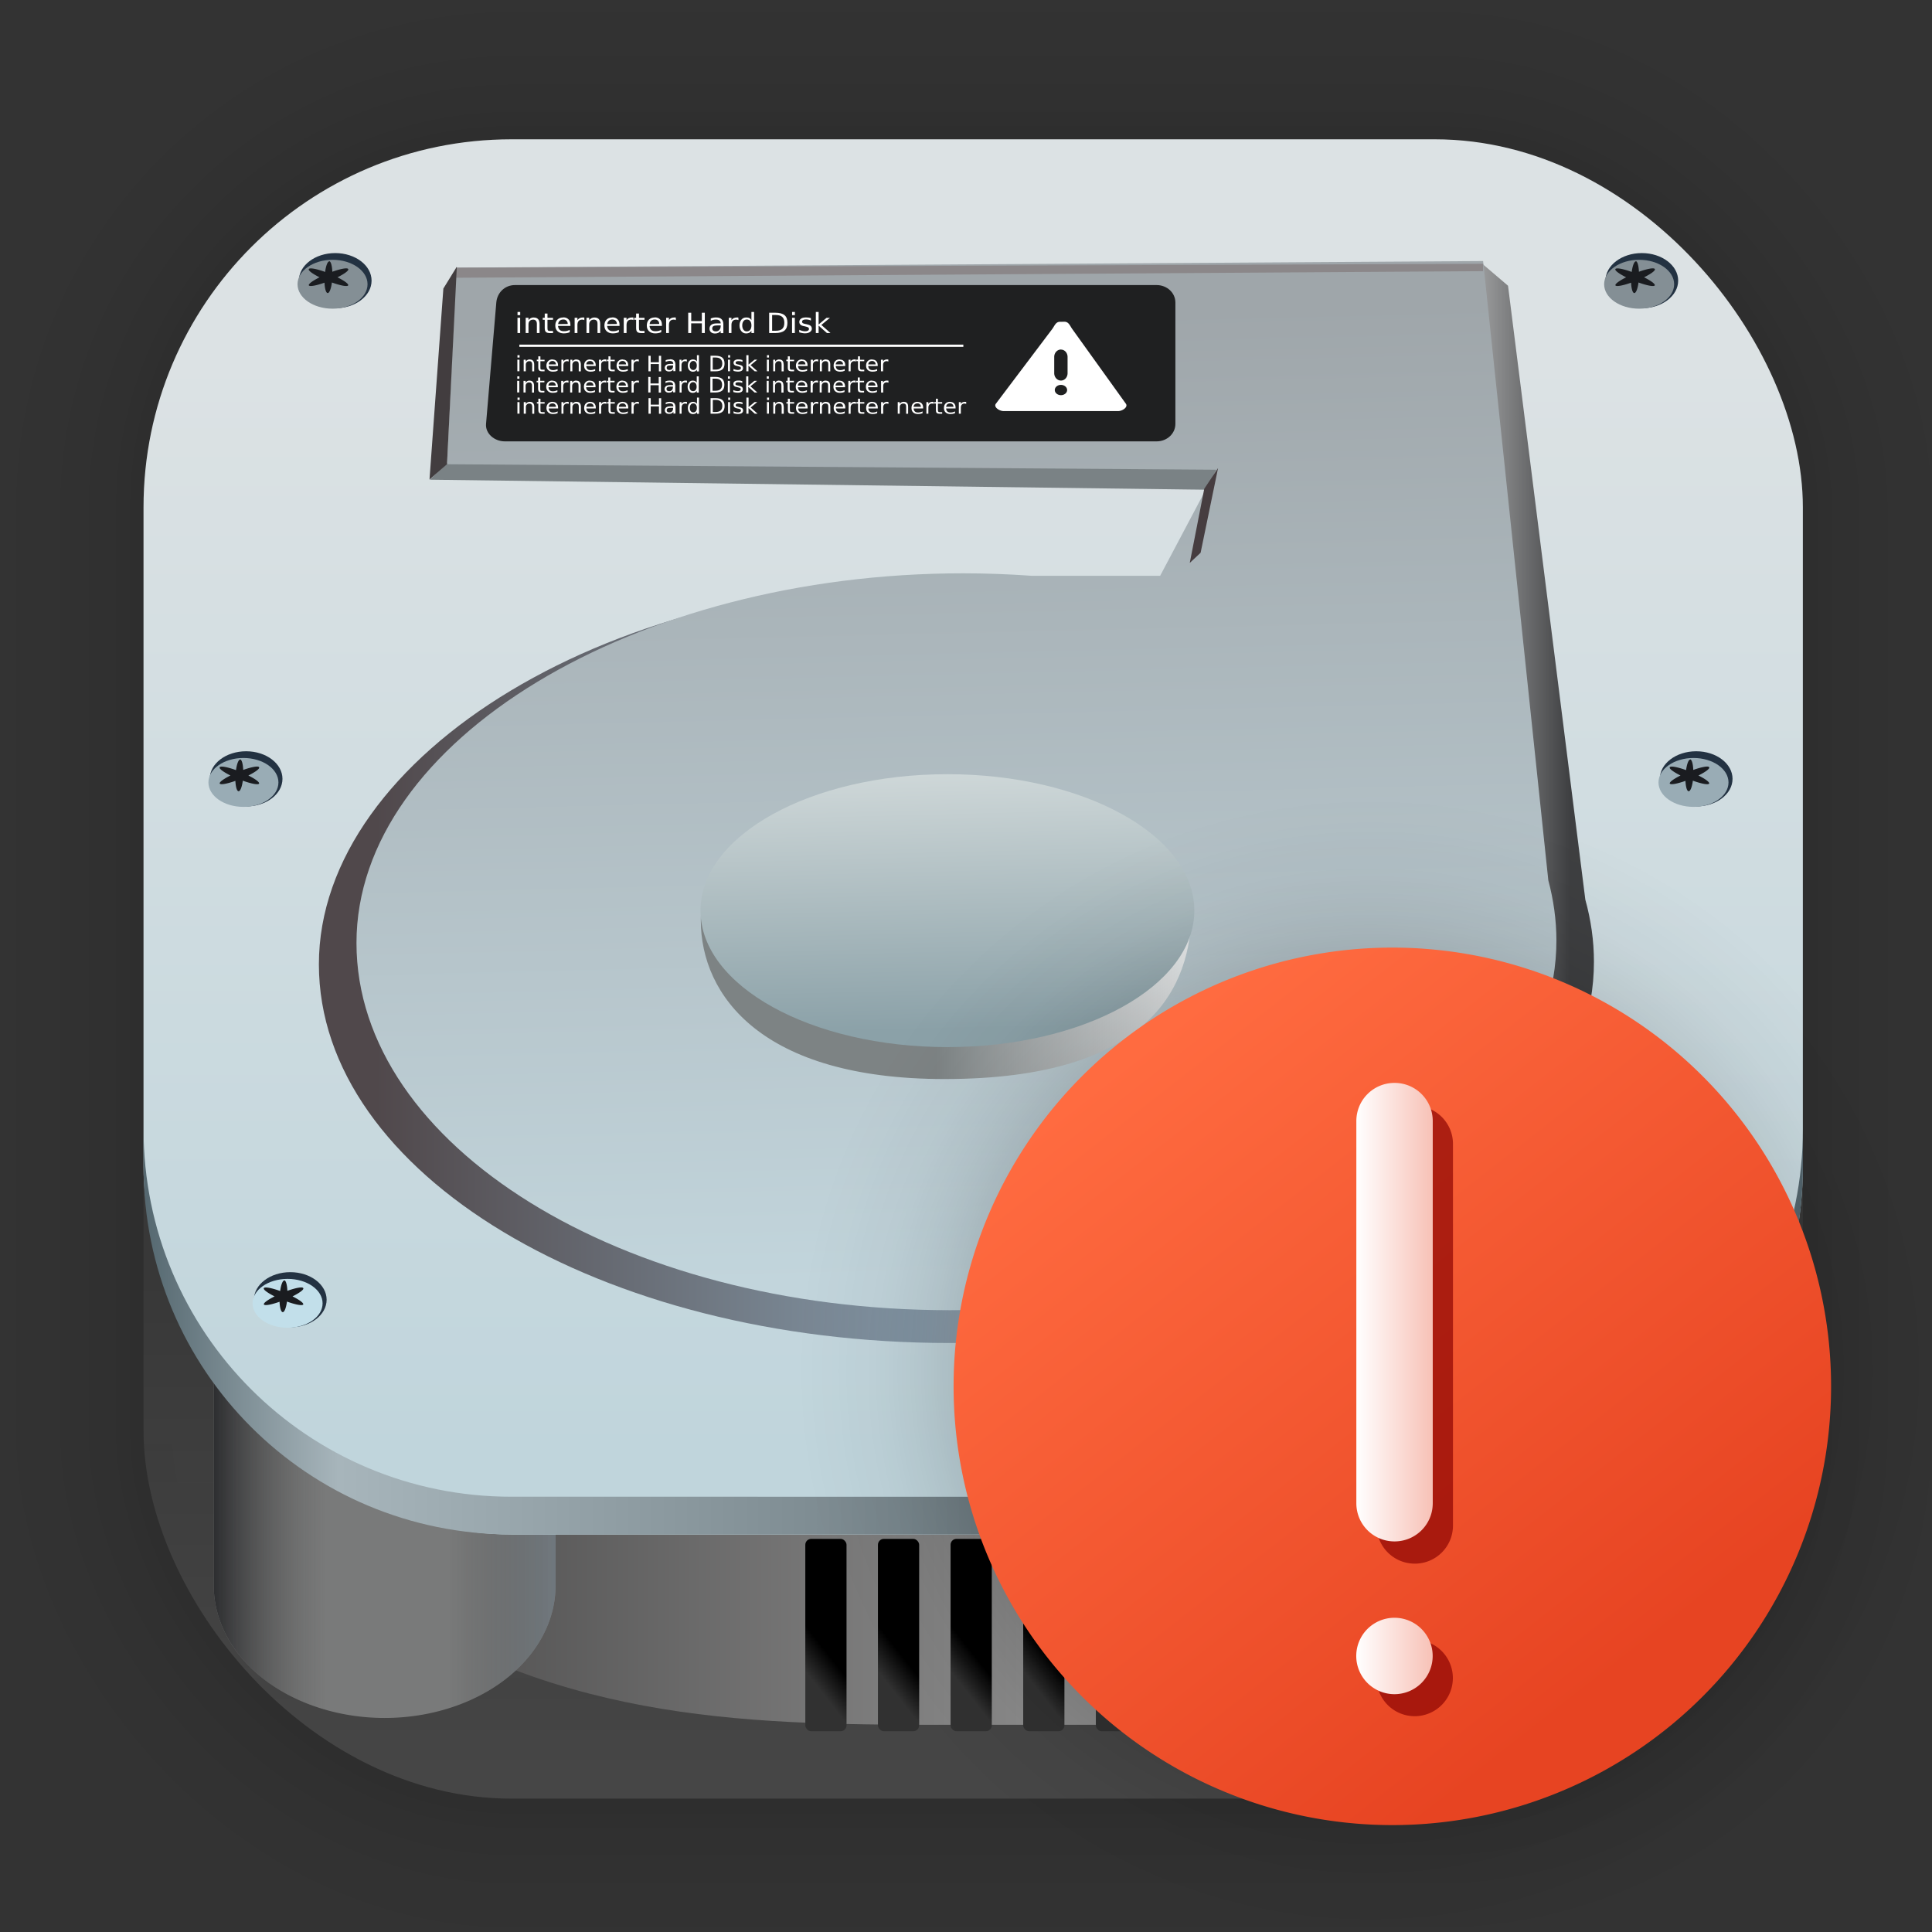 <?xml version="1.0" encoding="UTF-8" standalone="no"?>
<svg
   xmlns:dc="http://purl.org/dc/elements/1.1/"
   xmlns:cc="http://creativecommons.org/ns#"
   xmlns:rdf="http://www.w3.org/1999/02/22-rdf-syntax-ns#"
   xmlns:svg="http://www.w3.org/2000/svg"
   xmlns="http://www.w3.org/2000/svg"
   xmlns:xlink="http://www.w3.org/1999/xlink"
   xmlns:sodipodi="http://sodipodi.sourceforge.net/DTD/sodipodi-0.dtd"
   xmlns:inkscape="http://www.inkscape.org/namespaces/inkscape"
   width="128"
   height="128"
   viewBox="0 0 33.867 33.867"
   version="1.1"
   id="svg1301"
   inkscape:version="1.0.2 (e86c870879, 2021-01-15)"
   sodipodi:docname="xfce4-fsguard-plugin-warning.svg">
  <rect x="0" y="0" width="33.867" height="33.867" fill="#333333" stroke="none"/>
  <defs
     id="defs1295">
    <linearGradient
       inkscape:collect="always"
       id="linearGradient1148">
      <stop
         style="stop-color:#ffffff;stop-opacity:1;"
         offset="0"
         id="stop1144" />
      <stop
         style="stop-color:#f6b6a9;stop-opacity:1"
         offset="1"
         id="stop1146" />
    </linearGradient>
    <linearGradient
       inkscape:collect="always"
       id="linearGradient1095">
      <stop
         style="stop-color:#ff6b40;stop-opacity:1"
         offset="0"
         id="stop1091" />
      <stop
         style="stop-color:#e74422;stop-opacity:1"
         offset="1"
         id="stop1093" />
    </linearGradient>
    <linearGradient
       inkscape:collect="always"
       xlink:href="#linearGradient1159"
       id="linearGradient1161"
       x1="17.651"
       y1="31.189"
       x2="17.651"
       y2="22.496"
       gradientUnits="userSpaceOnUse"
       gradientTransform="translate(0.109,-0.077)" />
    <linearGradient
       inkscape:collect="always"
       id="linearGradient1159">
      <stop
         style="stop-color:#464646;stop-opacity:1;"
         offset="0"
         id="stop1155" />
      <stop
         style="stop-color:#393939;stop-opacity:0.95"
         offset="1"
         id="stop1157" />
    </linearGradient>
    <linearGradient
       gradientUnits="userSpaceOnUse"
       gradientTransform="matrix(0.203,0,0,0.203,-31.242,0.915)"
       y2="131.04"
       y1="131.04"
       x2="173.32"
       x1="242.09"
       id="linearGradient4336-7">
      <stop
         id="stop1075"
         offset="0"
         stop-color="#8a8a8a" />
      <stop
         id="stop1077"
         offset="1"
         stop-color="#3d3c3c" />
    </linearGradient>
    <linearGradient
       inkscape:collect="always"
       xlink:href="#linearGradient1010"
       id="linearGradient1012"
       x1="27.756"
       y1="23.969"
       x2="27.756"
       y2="22.332"
       gradientUnits="userSpaceOnUse" />
    <linearGradient
       inkscape:collect="always"
       id="linearGradient1010">
      <stop
         style="stop-color:#646464;stop-opacity:1"
         offset="0"
         id="stop1006" />
      <stop
         style="stop-color:#c9c9c9;stop-opacity:0.929"
         offset="1"
         id="stop1008" />
    </linearGradient>
    <linearGradient
       inkscape:collect="always"
       xlink:href="#linearGradient1521-9"
       id="linearGradient1153"
       gradientUnits="userSpaceOnUse"
       gradientTransform="matrix(3.775,0,0,3.775,-121.153,-30.801)"
       x1="38.364"
       y1="15.17"
       x2="39.951"
       y2="15.17" />
    <linearGradient
       gradientUnits="userSpaceOnUse"
       gradientTransform="matrix(3.775,0,0,3.775,-121.153,-30.801)"
       y2="15.17"
       y1="15.17"
       x2="39.951"
       x1="38.364"
       id="linearGradient1521-9">
      <stop
         id="stop1103"
         offset="0"
         stop-color="#2d2e30" />
      <stop
         id="stop1105"
         offset=".334"
         stop-opacity="0"
         stop-color="#5d5c5b" />
      <stop
         id="stop1107"
         offset=".502"
         stop-opacity="0"
         stop-color="#7a7b7b" />
      <stop
         id="stop1109"
         offset=".686"
         stop-opacity="0"
         stop-color="#555" />
      <stop
         id="stop1111"
         offset="1"
         stop-color="#70787e" />
    </linearGradient>
    <linearGradient
       id="linearGradient4346"
       x1="120.59"
       x2="118.64"
       y1="137.54"
       y2="139.07"
       gradientTransform="translate(-46.262)"
       gradientUnits="userSpaceOnUse"
       xlink:href="#linearGradient4340" />
    <linearGradient
       id="linearGradient4340">
      <stop
         offset="0"
         id="stop97" />
      <stop
         stop-color="#313131"
         offset="1"
         id="stop99" />
    </linearGradient>
    <linearGradient
       id="linearGradient4352"
       x1="120.59"
       x2="118.64"
       y1="137.54"
       y2="139.07"
       gradientTransform="translate(-39.989)"
       gradientUnits="userSpaceOnUse"
       xlink:href="#linearGradient4340" />
    <linearGradient
       id="linearGradient4356"
       x1="120.59"
       x2="118.64"
       y1="137.54"
       y2="139.07"
       gradientTransform="translate(-33.717)"
       gradientUnits="userSpaceOnUse"
       xlink:href="#linearGradient4340" />
    <linearGradient
       id="linearGradient4360"
       x1="120.59"
       x2="118.64"
       y1="137.54"
       y2="139.07"
       gradientTransform="translate(-27.445)"
       gradientUnits="userSpaceOnUse"
       xlink:href="#linearGradient4340" />
    <linearGradient
       id="linearGradient4364"
       x1="120.59"
       x2="118.64"
       y1="137.54"
       y2="139.07"
       gradientTransform="translate(-21.173)"
       gradientUnits="userSpaceOnUse"
       xlink:href="#linearGradient4340" />
    <linearGradient
       id="linearGradient4368"
       x1="120.59"
       x2="118.64"
       y1="137.54"
       y2="139.07"
       gradientTransform="translate(-14.901)"
       gradientUnits="userSpaceOnUse"
       xlink:href="#linearGradient4340" />
    <linearGradient
       id="linearGradient4372"
       x1="120.59"
       x2="118.64"
       y1="137.54"
       y2="139.07"
       gradientTransform="translate(-8.629)"
       gradientUnits="userSpaceOnUse"
       xlink:href="#linearGradient4340" />
    <linearGradient
       inkscape:collect="always"
       xlink:href="#linearGradient975"
       id="linearGradient977"
       x1="15.465"
       y1="6.379"
       x2="15.465"
       y2="25.557"
       gradientUnits="userSpaceOnUse"
       gradientTransform="translate(0.109,-0.077)" />
    <linearGradient
       inkscape:collect="always"
       id="linearGradient975">
      <stop
         style="stop-color:#dce2e4;stop-opacity:1"
         offset="0"
         id="stop971" />
      <stop
         style="stop-color:#c0d5dc;stop-opacity:1"
         offset="1"
         id="stop973" />
    </linearGradient>
    <linearGradient
       gradientUnits="userSpaceOnUse"
       gradientTransform="matrix(0.194,0,0,0.181,-27.825,2.124)"
       y2="58.879"
       y1="58.879"
       x2="177.35"
       x1="285.3"
       id="linearGradient4265-6">
      <stop
         id="stop1066"
         offset="0"
         stop-color="#3e3f41" />
      <stop
         id="stop1068"
         offset=".148"
         stop-color="#f6f7f7" />
      <stop
         id="stop1070"
         offset=".55"
         stop-color="#8396a5" />
      <stop
         id="stop1072"
         offset="1"
         stop-color="#50484b" />
    </linearGradient>
    <linearGradient
       gradientUnits="userSpaceOnUse"
       gradientTransform="matrix(0.194,0,0,0.181,-27.825,2.124)"
       y2="111.87"
       y1="18.634"
       x2="239.69"
       x1="237.32"
       id="linearGradient4247-3">
      <stop
         id="stop1061"
         offset="0"
         stop-color="#9fa6aa" />
      <stop
         id="stop1063"
         offset="1"
         stop-color="#c2d5dc" />
    </linearGradient>
    <linearGradient
       inkscape:collect="always"
       xlink:href="#linearGradient1285"
       id="linearGradient1289"
       gradientUnits="userSpaceOnUse"
       x1="9.096"
       y1="88.518"
       x2="119.033"
       y2="88.518"
       gradientTransform="matrix(0.265,0,0,0.265,0.109,-0.077)" />
    <linearGradient
       inkscape:collect="always"
       id="linearGradient1285">
      <stop
         style="stop-color:#556870;stop-opacity:1"
         offset="0"
         id="stop1281" />
      <stop
         id="stop1295"
         offset="0.117"
         style="stop-color:#a7b5bb;stop-opacity:1" />
      <stop
         id="stop1293"
         offset="0.544"
         style="stop-color:#6b797f;stop-opacity:1" />
      <stop
         id="stop1291"
         offset="0.889"
         style="stop-color:#93a5ad;stop-opacity:1" />
      <stop
         style="stop-color:#52646c;stop-opacity:1"
         offset="1"
         id="stop1283" />
    </linearGradient>
    <linearGradient
       inkscape:collect="always"
       xlink:href="#linearGradient5164"
       id="linearGradient5170"
       x1="167.682"
       y1="75.318"
       x2="148.326"
       y2="75.318"
       gradientUnits="userSpaceOnUse" />
    <linearGradient
       inkscape:collect="always"
       id="linearGradient5164">
      <stop
         style="stop-color:#e7eaeb;stop-opacity:1"
         offset="0"
         id="stop5166" />
      <stop
         style="stop-color:#7d8384;stop-opacity:1"
         offset="1"
         id="stop5168" />
    </linearGradient>
    <linearGradient
       inkscape:collect="always"
       xlink:href="#linearGradient4203"
       id="linearGradient4209"
       x1="130.723"
       y1="76.017"
       x2="154.746"
       y2="76.017"
       gradientUnits="userSpaceOnUse" />
    <linearGradient
       inkscape:collect="always"
       id="linearGradient4203">
      <stop
         style="stop-color:#696f71;stop-opacity:1"
         offset="0"
         id="stop4205" />
      <stop
         style="stop-color:#b8bfc3;stop-opacity:1"
         offset="1"
         id="stop4207" />
    </linearGradient>
    <linearGradient
       inkscape:collect="always"
       xlink:href="#linearGradient4191"
       id="linearGradient4197"
       x1="134.746"
       y1="63.39"
       x2="135.254"
       y2="83.39"
       gradientUnits="userSpaceOnUse" />
    <linearGradient
       inkscape:collect="always"
       id="linearGradient4191">
      <stop
         style="stop-color:#ced7d8;stop-opacity:1"
         offset="0"
         id="stop4193" />
      <stop
         style="stop-color:#8ba1a8;stop-opacity:1"
         offset="1"
         id="stop4195" />
    </linearGradient>
    <linearGradient
       inkscape:collect="always"
       xlink:href="#linearGradient1010"
       id="linearGradient2223"
       gradientUnits="userSpaceOnUse"
       x1="27.756"
       y1="23.969"
       x2="27.756"
       y2="22.332" />
    <linearGradient
       inkscape:collect="always"
       xlink:href="#linearGradient1521-9"
       id="linearGradient2225"
       gradientUnits="userSpaceOnUse"
       gradientTransform="matrix(3.775,0,0,3.775,-121.153,-30.801)"
       x1="38.364"
       y1="15.17"
       x2="39.951"
       y2="15.17" />
    <radialGradient
       inkscape:collect="always"
       xlink:href="#linearGradient929"
       id="radialGradient935-3"
       gradientUnits="userSpaceOnUse"
       gradientTransform="matrix(0.187,0,0,0.187,-11.663,-3.818)"
       cx="190.85"
       cy="148.928"
       fx="190.85"
       fy="148.928"
       r="53.835" />
    <linearGradient
       inkscape:collect="always"
       id="linearGradient929">
      <stop
         style="stop-color:#000000;stop-opacity:1;"
         offset="0"
         id="stop925" />
      <stop
         style="stop-color:#000000;stop-opacity:0.741;"
         offset="0.278"
         id="stop961" />
      <stop
         style="stop-color:#000000;stop-opacity:0.263;"
         offset="0.584"
         id="stop963" />
      <stop
         style="stop-color:#000000;stop-opacity:0.216;"
         offset="0.623"
         id="stop967" />
      <stop
         style="stop-color:#000000;stop-opacity:0.173;"
         offset="0.669"
         id="stop971-3" />
      <stop
         style="stop-color:#000000;stop-opacity:0.133;"
         offset="0.71"
         id="stop975" />
      <stop
         style="stop-color:#000000;stop-opacity:0.09;"
         offset="0.763"
         id="stop979" />
      <stop
         style="stop-color:#000000;stop-opacity:0.067;"
         offset="0.797"
         id="stop977" />
      <stop
         style="stop-color:#000000;stop-opacity:0.031;"
         offset="0.866"
         id="stop981" />
      <stop
         style="stop-color:#000000;stop-opacity:0.027;"
         offset="0.888"
         id="stop947" />
      <stop
         style="stop-color:#000000;stop-opacity:0.024;"
         offset="0.905"
         id="stop983" />
      <stop
         style="stop-color:#000000;stop-opacity:0.02;"
         offset="0.918"
         id="stop987" />
      <stop
         style="stop-color:#000000;stop-opacity:0.012;"
         offset="0.945"
         id="stop991" />
      <stop
         style="stop-color:#000000;stop-opacity:0;"
         offset="1"
         id="stop927-6" />
    </linearGradient>
    <linearGradient
       inkscape:collect="always"
       xlink:href="#linearGradient1095"
       id="linearGradient1097"
       x1="18.914"
       y1="19.175"
       x2="27.438"
       y2="30.049"
       gradientUnits="userSpaceOnUse" />
    <linearGradient
       inkscape:collect="always"
       xlink:href="#linearGradient1148"
       id="linearGradient1150"
       x1="89.715"
       y1="91.851"
       x2="95.704"
       y2="91.851"
       gradientUnits="userSpaceOnUse" />
  </defs>
  <sodipodi:namedview
     id="base"
     pagecolor="#ffffff"
     bordercolor="#666666"
     borderopacity="1.0"
     inkscape:pageopacity="0.0"
     inkscape:pageshadow="2"
     inkscape:zoom="3.959798"
     inkscape:cx="71.367558"
     inkscape:cy="117.61915"
     inkscape:document-units="mm"
     inkscape:current-layer="layer1"
     inkscape:document-rotation="0"
     showgrid="false"
     units="px"
     inkscape:window-width="1514"
     inkscape:window-height="941"
     inkscape:window-x="50"
     inkscape:window-y="27"
     inkscape:window-maximized="0" />
  <g
     inkscape:label="Capa 1"
     inkscape:groupmode="layer"
     id="layer1">
    <g
       style="opacity:0.297"
       transform="matrix(0.976,0,0,0.976,-65.639,-37.28)"
       id="g1702">
      <rect
         ry="6.61"
         rx="6.61"
         y="40.71"
         x="69.84"
         height="29.811"
         width="29.811"
         id="rect1634"
         style="fill:none;fill-opacity:1;stroke:#000000;stroke-width:0.1;stroke-linecap:round;stroke-linejoin:round;stroke-miterlimit:4;stroke-dasharray:none;stroke-opacity:0.02" />
      <rect
         style="fill:none;fill-opacity:1;stroke:#000000;stroke-width:0.2;stroke-linecap:round;stroke-linejoin:round;stroke-miterlimit:4;stroke-dasharray:none;stroke-opacity:0.02"
         id="rect1638"
         width="29.811"
         height="29.811"
         x="69.84"
         y="40.71"
         rx="6.61"
         ry="6.61" />
      <rect
         ry="6.61"
         rx="6.61"
         y="40.71"
         x="69.84"
         height="29.811"
         width="29.811"
         id="rect1640"
         style="fill:none;fill-opacity:1;stroke:#000000;stroke-width:0.3;stroke-linecap:round;stroke-linejoin:round;stroke-miterlimit:4;stroke-dasharray:none;stroke-opacity:0.02" />
      <rect
         style="fill:none;fill-opacity:1;stroke:#000000;stroke-width:0.4;stroke-linecap:round;stroke-linejoin:round;stroke-miterlimit:4;stroke-dasharray:none;stroke-opacity:0.02"
         id="rect1642"
         width="29.811"
         height="29.811"
         x="69.84"
         y="40.71"
         rx="6.61"
         ry="6.61" />
      <rect
         ry="6.61"
         rx="6.61"
         y="40.71"
         x="69.84"
         height="29.811"
         width="29.811"
         id="rect1644"
         style="fill:none;fill-opacity:1;stroke:#000000;stroke-width:0.5;stroke-linecap:round;stroke-linejoin:round;stroke-miterlimit:4;stroke-dasharray:none;stroke-opacity:0.02" />
      <rect
         style="fill:none;fill-opacity:1;stroke:#000000;stroke-width:0.6;stroke-linecap:round;stroke-linejoin:round;stroke-miterlimit:4;stroke-dasharray:none;stroke-opacity:0.02"
         id="rect1646"
         width="29.811"
         height="29.811"
         x="69.84"
         y="40.71"
         rx="6.61"
         ry="6.61" />
      <rect
         ry="6.61"
         rx="6.61"
         y="40.71"
         x="69.84"
         height="29.811"
         width="29.811"
         id="rect1648"
         style="fill:none;fill-opacity:1;stroke:#000000;stroke-width:0.7;stroke-linecap:round;stroke-linejoin:round;stroke-miterlimit:4;stroke-dasharray:none;stroke-opacity:0.02" />
      <rect
         style="fill:none;fill-opacity:1;stroke:#000000;stroke-width:0.8;stroke-linecap:round;stroke-linejoin:round;stroke-miterlimit:4;stroke-dasharray:none;stroke-opacity:0.02"
         id="rect1650"
         width="29.811"
         height="29.811"
         x="69.84"
         y="40.71"
         rx="6.61"
         ry="6.61" />
      <rect
         ry="6.61"
         rx="6.61"
         y="40.71"
         x="69.84"
         height="29.811"
         width="29.811"
         id="rect1652"
         style="fill:none;fill-opacity:1;stroke:#000000;stroke-width:1;stroke-linecap:round;stroke-linejoin:round;stroke-miterlimit:4;stroke-dasharray:none;stroke-opacity:0.02" />
      <rect
         style="fill:none;fill-opacity:1;stroke:#000000;stroke-width:1.2;stroke-linecap:round;stroke-linejoin:round;stroke-miterlimit:4;stroke-dasharray:none;stroke-opacity:0.02"
         id="rect1654"
         width="29.811"
         height="29.811"
         x="69.84"
         y="40.71"
         rx="6.61"
         ry="6.61" />
      <rect
         ry="6.61"
         rx="6.61"
         y="40.71"
         x="69.84"
         height="29.811"
         width="29.811"
         id="rect1656"
         style="fill:none;fill-opacity:1;stroke:#000000;stroke-width:1.4;stroke-linecap:round;stroke-linejoin:round;stroke-miterlimit:4;stroke-dasharray:none;stroke-opacity:0.02" />
      <rect
         style="fill:none;fill-opacity:1;stroke:#000000;stroke-width:1.6;stroke-linecap:round;stroke-linejoin:round;stroke-miterlimit:4;stroke-dasharray:none;stroke-opacity:0.02"
         id="rect1658"
         width="29.811"
         height="29.811"
         x="69.84"
         y="40.71"
         rx="6.61"
         ry="6.61" />
      <rect
         ry="6.61"
         rx="6.61"
         y="40.71"
         x="69.84"
         height="29.811"
         width="29.811"
         id="rect1660"
         style="fill:none;fill-opacity:1;stroke:#000000;stroke-width:1.8;stroke-linecap:round;stroke-linejoin:round;stroke-miterlimit:4;stroke-dasharray:none;stroke-opacity:0.02" />
      <rect
         style="fill:none;fill-opacity:1;stroke:#000000;stroke-width:2;stroke-linecap:round;stroke-linejoin:round;stroke-miterlimit:4;stroke-dasharray:none;stroke-opacity:0.02"
         id="rect1662"
         width="29.811"
         height="29.811"
         x="69.84"
         y="40.71"
         rx="6.61"
         ry="6.61" />
      <rect
         ry="6.61"
         rx="6.61"
         y="40.71"
         x="69.84"
         height="29.811"
         width="29.811"
         id="rect1664"
         style="fill:none;fill-opacity:1;stroke:#000000;stroke-width:2.2;stroke-linecap:round;stroke-linejoin:round;stroke-miterlimit:4;stroke-dasharray:none;stroke-opacity:0.02" />
      <rect
         style="fill:none;fill-opacity:1;stroke:#000000;stroke-width:2.6;stroke-linecap:round;stroke-linejoin:round;stroke-miterlimit:4;stroke-dasharray:none;stroke-opacity:0.02"
         id="rect1666"
         width="29.811"
         height="29.811"
         x="69.84"
         y="40.71"
         rx="6.61"
         ry="6.61" />
      <rect
         ry="6.61"
         rx="6.61"
         y="40.71"
         x="69.84"
         height="29.811"
         width="29.811"
         id="rect1668"
         style="fill:none;fill-opacity:1;stroke:#000000;stroke-width:3;stroke-linecap:round;stroke-linejoin:round;stroke-miterlimit:4;stroke-dasharray:none;stroke-opacity:0.02" />
      <rect
         style="fill:none;fill-opacity:1;stroke:#000000;stroke-width:3.4;stroke-linecap:round;stroke-linejoin:round;stroke-miterlimit:4;stroke-dasharray:none;stroke-opacity:0.02"
         id="rect1670"
         width="29.811"
         height="29.811"
         x="69.84"
         y="40.71"
         rx="6.61"
         ry="6.61" />
      <rect
         ry="6.61"
         rx="6.61"
         y="40.71"
         x="69.84"
         height="29.811"
         width="29.811"
         id="rect1672"
         style="fill:none;fill-opacity:1;stroke:#000000;stroke-width:3.8;stroke-linecap:round;stroke-linejoin:round;stroke-miterlimit:4;stroke-dasharray:none;stroke-opacity:0.02" />
      <rect
         style="fill:none;fill-opacity:1;stroke:#000000;stroke-width:4.2;stroke-linecap:round;stroke-linejoin:round;stroke-miterlimit:4;stroke-dasharray:none;stroke-opacity:0.02"
         id="rect1674"
         width="29.811"
         height="29.811"
         x="69.84"
         y="40.71"
         rx="6.61"
         ry="6.61" />
      <rect
         ry="6.61"
         rx="6.61"
         y="40.71"
         x="69.84"
         height="29.811"
         width="29.811"
         id="rect1676"
         style="fill:none;fill-opacity:1;stroke:#000000;stroke-width:4.6;stroke-linecap:round;stroke-linejoin:round;stroke-miterlimit:4;stroke-dasharray:none;stroke-opacity:0.02" />
      <rect
         style="fill:none;fill-opacity:1;stroke:#000000;stroke-width:5;stroke-linecap:round;stroke-linejoin:round;stroke-miterlimit:4;stroke-dasharray:none;stroke-opacity:0.02"
         id="rect1678"
         width="29.811"
         height="29.811"
         x="69.84"
         y="40.71"
         rx="6.61"
         ry="6.61" />
    </g>
    <path
       style="fill-opacity:0.084;stroke-width:3.775"
       inkscape:connector-curvature="0"
       d="m 4.116,28.152 h 2.432 c 3.314,2.256 6.749,2.253 10.213,2.253 h 5.999 l 4.559,-1.902 c 0,0 0.434,-1.665 0.239,-1.616 -0.195,0.049 -23.783,0 -23.783,0 z"
       id="path1203" />
    <rect
       ry="6.449"
       rx="6.449"
       y="2.442"
       x="2.516"
       height="29.087"
       width="29.087"
       id="rect849"
       style="fill:url(#linearGradient1161);fill-opacity:1;stroke-width:2.688;stroke-linecap:round;stroke-linejoin:round" />
    <path
       inkscape:connector-curvature="0"
       d="m 4.116,27.982 h 2.432 c 3.314,2.256 6.749,2.253 10.213,2.253 h 5.864 l 4.78,-1.73 c 0,0 0.349,-1.837 0.154,-1.788 -0.195,0.049 -23.783,0 -23.783,0 z"
       id="path1205"
       style="fill:url(#linearGradient4336-7);stroke-width:3.775" />
    <g
       id="g1131"
       transform="translate(0.771,-0.077)">
      <g
         transform="translate(-1.292,1.288)"
         id="g1029">
        <circle
           r="1.151"
           cy="22.975"
           cx="27.436"
           id="circle1019"
           style="opacity:1;fill:#ffffff;fill-opacity:0.478;fill-rule:evenodd;stroke:none;stroke-width:0.928;stroke-linecap:round;stroke-linejoin:round;stroke-miterlimit:4;stroke-dasharray:none;stroke-dashoffset:0;stroke-opacity:1" />
        <g
           id="g1023"
           transform="translate(-0.109,-0.025)">
          <circle
             r="0.992"
             cy="23"
             cx="27.545"
             id="path1004"
             style="opacity:1;fill:url(#linearGradient1012);fill-opacity:1;fill-rule:evenodd;stroke:none;stroke-width:0.8;stroke-linecap:round;stroke-linejoin:round;stroke-miterlimit:4;stroke-dasharray:none;stroke-dashoffset:0;stroke-opacity:1" />
          <path
             inkscape:connector-curvature="0"
             id="rect1014"
             d="m 27.032,22.55 c -0.032,0.032 -0.032,0.084 5.6e-4,0.116 l 0.333,0.333 -0.333,0.333 c -0.032,0.032 -0.033,0.084 -5.6e-4,0.116 l 0.063,0.063 c 0.032,0.032 0.085,0.032 0.117,0 l 0.333,-0.333 0.333,0.333 c 0.032,0.032 0.083,0.032 0.116,0 l 0.063,-0.063 c 0.032,-0.032 0.033,-0.084 5.6e-4,-0.116 l -0.333,-0.333 0.333,-0.333 c 0.032,-0.032 0.032,-0.084 -5.6e-4,-0.116 l -0.063,-0.063 c -0.032,-0.032 -0.083,-0.032 -0.116,0 l -0.333,0.333 -0.333,-0.333 c -0.032,-0.032 -0.085,-0.032 -0.117,0 z"
             style="opacity:1;fill:#646464;fill-opacity:1;fill-rule:evenodd;stroke:none;stroke-width:1.216;stroke-linecap:round;stroke-linejoin:round;stroke-miterlimit:4;stroke-dasharray:none;stroke-dashoffset:0;stroke-opacity:1" />
        </g>
      </g>
      <path
         id="path1225"
         d="m 23.671,22.808 v 4.994 a 2.996,2.323 0 0 0 2.996,2.323 2.996,2.323 0 0 0 2.996,-2.323 v -4.994 z"
         inkscape:connector-curvature="0"
         style="fill:#797a7a;stroke-width:3.775" />
      <path
         style="fill:url(#linearGradient1153);stroke-width:3.775"
         id="path1229"
         d="m 23.671,22.808 v 4.994 a 2.996,2.323 0 0 0 2.996,2.323 2.996,2.323 0 0 0 2.996,-2.323 v -4.994 z"
         inkscape:connector-curvature="0" />
    </g>
    <g
       transform="matrix(0.203,0,0,0.203,-0.577,1.067)"
       id="g1223">
      <rect
         x="72.383"
         y="127.63"
         width="3.559"
         height="16.61"
         rx="0.508"
         ry="0.508"
         style="fill:url(#linearGradient4346);paint-order:fill markers stroke"
         id="rect1209" />
      <rect
         x="78.655"
         y="127.63"
         width="3.559"
         height="16.61"
         rx="0.508"
         ry="0.508"
         style="fill:url(#linearGradient4352);paint-order:fill markers stroke"
         id="rect1211" />
      <rect
         x="84.927"
         y="127.63"
         width="3.559"
         height="16.61"
         rx="0.508"
         ry="0.508"
         style="fill:url(#linearGradient4356);paint-order:fill markers stroke"
         id="rect1213" />
      <rect
         x="91.199"
         y="127.63"
         width="3.559"
         height="16.61"
         rx="0.508"
         ry="0.508"
         style="fill:url(#linearGradient4360);paint-order:fill markers stroke"
         id="rect1215" />
      <rect
         x="97.471"
         y="127.63"
         width="3.559"
         height="16.61"
         rx="0.508"
         ry="0.508"
         style="fill:url(#linearGradient4364);paint-order:fill markers stroke"
         id="rect1217" />
      <rect
         x="103.74"
         y="127.63"
         width="3.559"
         height="16.61"
         rx="0.508"
         ry="0.508"
         style="fill:url(#linearGradient4368);paint-order:fill markers stroke"
         id="rect1219" />
      <rect
         x="110.01"
         y="127.63"
         width="3.559"
         height="16.61"
         rx="0.508"
         ry="0.508"
         style="fill:url(#linearGradient4372);paint-order:fill markers stroke"
         id="rect1221" />
    </g>
    <g
       id="g1147"
       transform="translate(-19.924,-0.01)">
      <g
         id="g1141"
         transform="translate(-1.292,1.288)">
        <circle
           style="opacity:1;fill:#ffffff;fill-opacity:0.478;fill-rule:evenodd;stroke:none;stroke-width:0.928;stroke-linecap:round;stroke-linejoin:round;stroke-miterlimit:4;stroke-dasharray:none;stroke-dashoffset:0;stroke-opacity:1"
           id="circle1133"
           cx="27.436"
           cy="22.975"
           r="1.151" />
        <g
           transform="translate(-0.109,-0.025)"
           id="g1139">
          <circle
             style="opacity:1;fill:url(#linearGradient2223);fill-opacity:1;fill-rule:evenodd;stroke:none;stroke-width:0.8;stroke-linecap:round;stroke-linejoin:round;stroke-miterlimit:4;stroke-dasharray:none;stroke-dashoffset:0;stroke-opacity:1"
             id="circle1135"
             cx="27.545"
             cy="23"
             r="0.992" />
          <path
             style="opacity:1;fill:#646464;fill-opacity:1;fill-rule:evenodd;stroke:none;stroke-width:1.216;stroke-linecap:round;stroke-linejoin:round;stroke-miterlimit:4;stroke-dasharray:none;stroke-dashoffset:0;stroke-opacity:1"
             d="m 27.032,22.55 c -0.032,0.032 -0.032,0.084 5.6e-4,0.116 l 0.333,0.333 -0.333,0.333 c -0.032,0.032 -0.033,0.084 -5.6e-4,0.116 l 0.063,0.063 c 0.032,0.032 0.085,0.032 0.117,0 l 0.333,-0.333 0.333,0.333 c 0.032,0.032 0.083,0.032 0.116,0 l 0.063,-0.063 c 0.032,-0.032 0.033,-0.084 5.6e-4,-0.116 l -0.333,-0.333 0.333,-0.333 c 0.032,-0.032 0.032,-0.084 -5.6e-4,-0.116 l -0.063,-0.063 c -0.032,-0.032 -0.083,-0.032 -0.116,0 l -0.333,0.333 -0.333,-0.333 c -0.032,-0.032 -0.085,-0.032 -0.117,0 z"
             id="path1137"
             inkscape:connector-curvature="0" />
        </g>
      </g>
      <path
         style="fill:#797a7a;stroke-width:3.775"
         inkscape:connector-curvature="0"
         d="m 23.671,22.808 v 4.994 a 2.996,2.323 0 0 0 2.996,2.323 2.996,2.323 0 0 0 2.996,-2.323 v -4.994 z"
         id="path1143" />
      <path
         inkscape:connector-curvature="0"
         d="m 23.671,22.808 v 4.994 a 2.996,2.323 0 0 0 2.996,2.323 2.996,2.323 0 0 0 2.996,-2.323 v -4.994 z"
         id="path1145"
         style="fill:url(#linearGradient2225);stroke-width:3.775" />
    </g>
    <rect
       style="fill:url(#linearGradient977);fill-opacity:1;stroke-width:2.688;stroke-linecap:round;stroke-linejoin:round"
       id="rect969"
       width="29.087"
       height="24.457"
       x="2.516"
       y="2.442"
       rx="6.449"
       ry="6.449" />
    <path
       inkscape:connector-curvature="0"
       d="M 26.435,5.009 25.943,4.589 20.559,10.266 h -2.402 l -1.268,-0.045 c -6.099,-0.215 -11.299,3.017 -11.299,6.683 0,3.666 4.948,6.638 11.052,6.638 6.104,0 11.299,-3.017 11.299,-6.683 0,-0.371 -0.053,-0.735 -0.151,-1.089 z"
       style="fill:url(#linearGradient4265-6);stroke-width:3.486;paint-order:fill markers stroke"
       id="path1233" />
    <path
       style="fill:#7a8285;stroke-width:3.486"
       inkscape:connector-curvature="0"
       d="M 7.533,8.409 22.851,8.607 22.533,4.944 C 18.663,5.308 9.39,5.78 7.831,8.129 Z"
       id="path1235" />
    <path
       inkscape:connector-curvature="0"
       d="M 25.998,4.576 7.995,4.691 7.837,8.138 21.321,8.234 20.337,10.093 h -2.26 c -0.392,-0.028 -0.79,-0.043 -1.194,-0.043 -5.744,0 -10.634,2.925 -10.634,6.48 0,3.555 4.657,6.437 10.4,6.437 5.744,0 10.634,-2.925 10.634,-6.48 0,-0.36 -0.05,-0.712 -0.142,-1.056 z"
       style="fill:url(#linearGradient4247-3);stroke-width:3.486;paint-order:fill markers stroke"
       id="path1237" />
    <path
       style="fill:#1f2021;stroke-width:3.486"
       inkscape:connector-curvature="0"
       d="M 9.028,4.997 H 20.275 c 0.182,0 0.329,0.136 0.329,0.306 v 2.128 c 0,0.17 -0.147,0.306 -0.329,0.306 H 8.849 c -0.182,0 -0.343,-0.137 -0.329,-0.306 L 8.7,5.303 C 8.714,5.134 8.846,4.997 9.028,4.997 Z"
       id="path1239" />
    <rect
       style="fill:#ffffff;stroke-width:3.486"
       x="9.104"
       y="6.041"
       width="7.783"
       height="0.039"
       id="rect1241" />
    <path
       style="fill:#ffffff;stroke-width:3.486"
       inkscape:connector-curvature="0"
       d="m 9.072,5.468 v 0.056 h 0.047 v -0.056 z m 4.1,0 v 0.144 c -0.01,-0.016 -0.022,-0.029 -0.037,-0.037 -0.015,-0.008 -0.033,-0.01 -0.054,-0.01 -0.035,0 -0.062,0.012 -0.084,0.038 -0.022,0.026 -0.034,0.059 -0.034,0.101 0,0.042 0.012,0.077 0.034,0.103 0.022,0.026 0.049,0.038 0.084,0.038 0.021,0 0.039,-0.005 0.054,-0.012 0.015,-0.008 0.027,-0.019 0.037,-0.035 v 0.04 h 0.047 V 5.469 Z m 0.713,0 v 0.056 h 0.049 v -0.056 z m 0.416,0 v 0.37 h 0.049 V 5.708 l 0.146,0.13 h 0.062 L 14.398,5.696 14.549,5.571 h -0.06 L 14.35,5.688 V 5.468 Z m -2.237,0.014 v 0.356 h 0.052 V 5.668 h 0.187 v 0.17 h 0.052 V 5.482 h -0.052 V 5.628 H 12.117 V 5.482 Z m 1.419,0 v 0.356 h 0.106 c 0.074,0 0.128,-0.015 0.162,-0.043 0.035,-0.029 0.052,-0.074 0.052,-0.136 0,-0.061 -0.016,-0.105 -0.05,-0.134 -0.035,-0.029 -0.09,-0.043 -0.164,-0.043 z m -3.934,0.014 v 0.075 h -0.035 v 0.035 h 0.035 v 0.144 c 0,0.033 0.007,0.057 0.021,0.07 0.014,0.012 0.038,0.019 0.075,0.019 h 0.049 v -0.037 h -0.049 c -0.02,0 -0.033,-0.004 -0.039,-0.01 -0.006,-0.006 -0.009,-0.02 -0.009,-0.042 V 5.606 h 0.097 v -0.035 h -0.097 v -0.075 z m 1.602,0 v 0.075 h -0.034 v 0.035 h 0.034 v 0.144 c 0,0.033 0.007,0.057 0.021,0.07 0.014,0.012 0.04,0.019 0.077,0.019 h 0.049 v -0.037 h -0.049 c -0.02,0 -0.033,-0.004 -0.039,-0.01 -0.006,-0.006 -0.009,-0.02 -0.009,-0.042 V 5.606 h 0.097 v -0.035 h -0.097 v -0.075 z m 2.384,0.026 h 0.063 c 0.053,0 0.089,0.011 0.114,0.033 0.025,0.022 0.037,0.057 0.037,0.104 0,0.048 -0.013,0.084 -0.037,0.106 -0.025,0.022 -0.061,0.033 -0.114,0.033 h -0.063 z m -4.18,0.043 c -0.02,0 -0.037,0.004 -0.052,0.012 -0.015,0.008 -0.028,0.019 -0.039,0.035 v -0.042 h -0.049 v 0.268 h 0.049 V 5.687 c 0,-0.026 0.006,-0.046 0.021,-0.061 0.015,-0.015 0.036,-0.023 0.062,-0.023 0.021,0 0.036,0.007 0.047,0.019 0.011,0.012 0.017,0.03 0.017,0.056 v 0.16 h 0.047 V 5.677 c 0,-0.037 -0.009,-0.065 -0.026,-0.083 -0.017,-0.019 -0.042,-0.028 -0.075,-0.028 z m 0.519,0 c -0.043,0 -0.077,0.012 -0.103,0.038 -0.025,0.026 -0.037,0.061 -0.037,0.104 0,0.042 0.013,0.074 0.039,0.099 0.027,0.025 0.064,0.038 0.11,0.038 0.018,0 0.036,-0.002 0.054,-0.005 0.018,-0.003 0.034,-0.009 0.05,-0.015 v -0.042 c -0.017,0.008 -0.033,0.015 -0.05,0.019 -0.017,0.004 -0.034,0.005 -0.052,0.005 -0.031,0 -0.055,-0.007 -0.073,-0.023 -0.017,-0.016 -0.028,-0.039 -0.03,-0.07 h 0.217 v -0.021 c 0,-0.04 -0.011,-0.071 -0.034,-0.094 -0.022,-0.023 -0.053,-0.035 -0.091,-0.035 z m 0.343,0 c -0.023,0 -0.04,0.004 -0.056,0.012 -0.016,0.008 -0.029,0.019 -0.039,0.035 v -0.042 h -0.049 V 5.838 h 0.049 V 5.697 c 0,-0.03 0.007,-0.053 0.021,-0.07 0.014,-0.016 0.035,-0.024 0.062,-0.024 0.008,0 0.014,3.175e-4 0.021,0.002 0.006,0.001 0.011,0.004 0.017,0.007 V 5.567 c -0.005,-7.937e-4 -0.009,-0.001 -0.013,-0.002 -0.004,-4.763e-4 -0.008,0 -0.011,0 z m 0.204,0 c -0.02,0 -0.037,0.004 -0.052,0.012 -0.015,0.008 -0.03,0.019 -0.041,0.035 v -0.042 h -0.047 v 0.268 h 0.047 V 5.687 c 0,-0.026 0.008,-0.046 0.022,-0.061 0.015,-0.015 0.034,-0.023 0.06,-0.023 0.021,0 0.038,0.007 0.049,0.019 0.011,0.012 0.015,0.03 0.015,0.056 v 0.16 h 0.047 V 5.677 c 0,-0.037 -0.008,-0.065 -0.024,-0.083 -0.017,-0.019 -0.042,-0.028 -0.075,-0.028 z m 0.314,0 c -0.043,0 -0.077,0.012 -0.103,0.038 -0.025,0.026 -0.037,0.061 -0.037,0.104 0,0.042 0.013,0.074 0.039,0.099 0.027,0.025 0.063,0.038 0.108,0.038 0.018,0 0.036,-0.002 0.054,-0.005 0.018,-0.003 0.035,-0.009 0.052,-0.015 v -0.042 c -0.017,0.008 -0.033,0.015 -0.05,0.019 -0.017,0.004 -0.034,0.005 -0.052,0.005 -0.031,0 -0.055,-0.007 -0.073,-0.023 -0.017,-0.016 -0.028,-0.039 -0.03,-0.07 h 0.217 v -0.021 c 0,-0.04 -0.011,-0.071 -0.034,-0.094 -0.022,-0.023 -0.053,-0.035 -0.091,-0.035 z m 0.343,0 c -0.023,0 -0.042,0.004 -0.058,0.012 -0.016,0.008 -0.027,0.019 -0.037,0.035 v -0.042 h -0.049 V 5.838 h 0.049 V 5.697 c 0,-0.03 0.007,-0.053 0.021,-0.07 0.014,-0.016 0.035,-0.024 0.062,-0.024 0.008,0 0.014,3.175e-4 0.021,0.002 0.006,0.001 0.011,0.004 0.017,0.007 V 5.567 c -0.005,-7.937e-4 -0.009,-0.001 -0.013,-0.002 -0.004,-4.763e-4 -0.008,0 -0.011,0 z m 0.4,0 c -0.043,0 -0.077,0.012 -0.103,0.038 -0.025,0.026 -0.037,0.061 -0.037,0.104 0,0.042 0.013,0.074 0.039,0.099 0.027,0.025 0.063,0.038 0.108,0.038 0.018,0 0.036,-0.002 0.054,-0.005 0.018,-0.003 0.035,-0.009 0.052,-0.015 v -0.042 c -0.017,0.008 -0.033,0.015 -0.05,0.019 -0.017,0.004 -0.034,0.005 -0.052,0.005 -0.031,0 -0.055,-0.007 -0.073,-0.023 -0.017,-0.016 -0.028,-0.039 -0.03,-0.07 h 0.217 v -0.021 c 0,-0.04 -0.011,-0.071 -0.034,-0.094 -0.022,-0.023 -0.053,-0.035 -0.091,-0.035 z m 0.343,0 c -0.023,0 -0.042,0.004 -0.058,0.012 -0.016,0.008 -0.027,0.019 -0.037,0.035 v -0.042 h -0.049 v 0.268 h 0.049 V 5.697 c 0,-0.03 0.007,-0.053 0.021,-0.07 0.014,-0.016 0.035,-0.024 0.062,-0.024 0.008,0 0.014,3.175e-4 0.021,0.002 0.006,0.001 0.011,0.004 0.017,0.007 V 5.567 c -0.005,-7.937e-4 -0.009,-0.001 -0.013,-0.002 -0.004,-4.763e-4 -0.008,0 -0.011,0 z m 0.736,0 c -0.015,0 -0.033,2.91e-4 -0.049,0.003 -0.016,0.003 -0.031,0.008 -0.049,0.014 v 0.042 c 0.014,-0.007 0.029,-0.014 0.045,-0.017 0.015,-0.004 0.03,-0.005 0.047,-0.005 0.026,0 0.046,0.006 0.06,0.017 0.014,0.011 0.022,0.027 0.022,0.047 v 0.003 h -0.067 c -0.043,0 -0.074,0.007 -0.095,0.023 -0.021,0.015 -0.034,0.038 -0.034,0.068 0,0.026 0.009,0.047 0.026,0.063 0.017,0.015 0.042,0.023 0.071,0.023 0.023,0 0.042,-0.005 0.058,-0.012 0.016,-0.008 0.03,-0.019 0.041,-0.035 v 0.04 h 0.047 V 5.685 c 0,-0.041 -0.011,-0.07 -0.032,-0.09 -0.021,-0.02 -0.05,-0.03 -0.091,-0.03 z m 0.362,0 c -0.023,0 -0.042,0.004 -0.058,0.012 -0.016,0.008 -0.029,0.019 -0.039,0.035 v -0.042 h -0.047 V 5.838 h 0.047 V 5.697 c 0,-0.03 0.007,-0.053 0.021,-0.07 0.014,-0.016 0.035,-0.024 0.062,-0.024 0.008,0 0.014,3.175e-4 0.021,0.002 0.006,0.001 0.013,0.004 0.019,0.007 l -0.002,-0.045 c -0.005,-7.937e-4 -0.009,-0.001 -0.013,-0.002 -0.004,-4.763e-4 -0.006,0 -0.009,0 z m 1.202,0 c -0.035,0 -0.061,0.007 -0.08,0.021 -0.019,0.014 -0.03,0.032 -0.03,0.057 0,0.021 0.008,0.037 0.021,0.049 0.013,0.012 0.034,0.021 0.063,0.026 l 0.015,0.003 c 0.029,0.006 0.049,0.013 0.058,0.019 0.009,0.006 0.013,0.014 0.013,0.026 0,0.013 -0.007,0.024 -0.019,0.031 -0.012,0.007 -0.028,0.01 -0.05,0.01 -0.017,0 -0.034,-0.003 -0.05,-0.007 -0.017,-0.004 -0.035,-0.011 -0.052,-0.019 v 0.045 c 0.018,0.005 0.036,0.009 0.052,0.012 0.017,0.003 0.033,0.005 0.049,0.005 0.037,0 0.065,-0.008 0.086,-0.023 0.021,-0.014 0.034,-0.033 0.034,-0.057 0,-0.022 -0.008,-0.04 -0.022,-0.052 -0.014,-0.012 -0.038,-0.021 -0.071,-0.028 l -0.017,-0.003 c -0.025,-0.005 -0.042,-0.01 -0.05,-0.016 -0.008,-0.006 -0.011,-0.014 -0.011,-0.024 0,-0.013 0.005,-0.023 0.017,-0.03 0.012,-0.007 0.029,-0.01 0.052,-0.01 0.015,0 0.031,0.002 0.045,0.005 0.014,0.003 0.028,0.008 0.041,0.014 v -0.042 c -0.013,-0.005 -0.026,-0.008 -0.041,-0.01 -0.015,-0.002 -0.033,-0.003 -0.05,-0.003 z m -5.05,0.005 v 0.268 h 0.047 V 5.57 Z m 4.813,0 v 0.268 h 0.049 V 5.57 Z m -4.008,0.031 c 0.023,0 0.04,0.006 0.054,0.021 0.014,0.014 0.022,0.033 0.022,0.057 l -0.168,0.002 c 0.002,-0.025 0.012,-0.045 0.028,-0.059 0.016,-0.014 0.037,-0.021 0.063,-0.021 z m 0.859,0 c 0.023,0 0.042,0.006 0.056,0.021 0.014,0.014 0.022,0.033 0.022,0.057 l -0.168,0.002 c 0.002,-0.025 0.012,-0.045 0.028,-0.059 0.016,-0.014 0.035,-0.021 0.062,-0.021 z m 0.743,0 c 0.023,0 0.042,0.006 0.056,0.021 0.014,0.014 0.022,0.033 0.022,0.057 l -0.168,0.002 c 0.002,-0.025 0.011,-0.045 0.026,-0.059 0.016,-0.014 0.037,-0.021 0.063,-0.021 z m 1.613,0 c 0.025,0 0.046,0.009 0.06,0.028 0.014,0.018 0.021,0.043 0.021,0.075 0,0.032 -0.007,0.058 -0.021,0.077 -0.014,0.018 -0.035,0.028 -0.06,0.028 -0.025,0 -0.044,-0.009 -0.058,-0.028 -0.014,-0.019 -0.022,-0.044 -0.022,-0.077 0,-0.032 0.008,-0.056 0.022,-0.075 0.014,-0.019 0.033,-0.028 0.058,-0.028 z M 12.585,5.704 H 12.634 v 0.009 c 0,0.029 -0.008,0.052 -0.024,0.07 -0.015,0.017 -0.037,0.026 -0.063,0.026 -0.019,0 -0.034,-0.005 -0.045,-0.014 -0.011,-0.009 -0.017,-0.021 -0.017,-0.037 0,-0.02 0.008,-0.034 0.022,-0.042 0.015,-0.008 0.04,-0.012 0.078,-0.012 z m -3.514,0.522 v 0.042 h 0.037 v -0.042 z m 3.146,0 v 0.11 c -0.008,-0.012 -0.018,-0.02 -0.03,-0.026 -0.011,-0.006 -0.025,-0.009 -0.041,-0.009 -0.026,0 -0.048,0.01 -0.065,0.03 -0.017,0.02 -0.024,0.046 -0.024,0.078 0,0.032 0.008,0.057 0.024,0.077 0.017,0.02 0.039,0.03 0.065,0.03 0.016,0 0.03,-0.003 0.041,-0.009 0.011,-0.006 0.022,-0.014 0.03,-0.026 v 0.03 h 0.035 V 6.226 Z m 0.547,0 v 0.042 h 0.035 v -0.042 z m 0.319,0 v 0.283 h 0.037 v -0.099 l 0.11,0.099 h 0.049 l -0.121,-0.108 0.116,-0.096 h -0.047 l -0.106,0.087 V 6.226 Z m 0.362,0 v 0.042 h 0.035 v -0.042 z m -2.078,0.01 v 0.273 h 0.039 V 6.381 h 0.144 v 0.129 h 0.039 v -0.273 h -0.039 v 0.113 h -0.144 v -0.113 z m 1.088,0 v 0.273 h 0.082 c 0.057,0 0.098,-0.011 0.125,-0.033 0.027,-0.022 0.039,-0.056 0.039,-0.103 0,-0.047 -0.013,-0.082 -0.039,-0.104 -0.026,-0.022 -0.068,-0.033 -0.125,-0.033 z m -3.019,0.01 v 0.059 h -0.026 v 0.026 h 0.026 v 0.11 c 0,0.026 0.006,0.044 0.017,0.054 0.011,0.01 0.028,0.014 0.056,0.014 h 0.037 v -0.028 h -0.037 c -0.015,0 -0.025,-0.002 -0.03,-0.007 -0.005,-0.005 -0.006,-0.016 -0.006,-0.033 V 6.332 h 0.073 v -0.026 h -0.073 v -0.059 z m 1.23,0 v 0.059 h -0.026 v 0.026 h 0.026 v 0.11 c 0,0.026 0.004,0.044 0.015,0.054 0.011,0.01 0.03,0.014 0.058,0.014 h 0.037 v -0.028 h -0.037 c -0.015,0 -0.025,-0.002 -0.03,-0.007 -0.005,-0.005 -0.008,-0.016 -0.008,-0.033 V 6.332 h 0.075 v -0.026 h -0.075 v -0.059 z m 3.144,0 v 0.059 h -0.026 v 0.026 h 0.026 v 0.11 c 0,0.026 0.004,0.044 0.015,0.054 0.011,0.01 0.03,0.014 0.058,0.014 h 0.037 v -0.028 h -0.037 c -0.015,0 -0.025,-0.002 -0.03,-0.007 -0.005,-0.005 -0.008,-0.016 -0.008,-0.033 V 6.332 h 0.075 v -0.026 h -0.075 v -0.059 z m 1.23,0 v 0.059 h -0.028 v 0.026 h 0.028 v 0.11 c 0,0.026 0.004,0.044 0.015,0.054 0.011,0.01 0.03,0.014 0.058,0.014 h 0.037 v -0.028 h -0.037 c -0.015,0 -0.025,-0.002 -0.03,-0.007 -0.005,-0.005 -0.008,-0.016 -0.008,-0.033 V 6.332 h 0.075 v -0.026 h -0.075 v -0.059 z m -2.546,0.021 h 0.049 c 0.04,0 0.069,0.009 0.088,0.026 0.019,0.017 0.03,0.043 0.03,0.08 0,0.037 -0.011,0.063 -0.03,0.08 -0.019,0.017 -0.047,0.026 -0.088,0.026 h -0.049 z m -3.206,0.033 c -0.015,0 -0.029,0.003 -0.041,0.009 -0.011,0.006 -0.021,0.015 -0.03,0.028 v -0.031 h -0.037 V 6.509 h 0.037 V 6.395 c 0,-0.02 0.005,-0.035 0.017,-0.047 0.011,-0.011 0.025,-0.017 0.045,-0.017 0.016,0 0.029,0.004 0.037,0.014 0.008,0.01 0.013,0.024 0.013,0.043 v 0.122 h 0.035 v -0.123 c 0,-0.028 -0.008,-0.05 -0.021,-0.064 -0.013,-0.015 -0.031,-0.021 -0.056,-0.021 z m 0.398,0 c -0.033,0 -0.059,0.01 -0.078,0.03 -0.019,0.02 -0.03,0.046 -0.03,0.08 0,0.032 0.011,0.057 0.032,0.077 0.021,0.019 0.047,0.028 0.082,0.028 0.014,0 0.03,-8.202e-4 0.043,-0.003 0.013,-0.003 0.026,-0.007 0.039,-0.012 v -0.031 c -0.013,0.006 -0.026,0.011 -0.039,0.014 -0.013,0.003 -0.025,0.005 -0.039,0.005 -0.024,0 -0.043,-0.005 -0.056,-0.017 -0.013,-0.012 -0.021,-0.031 -0.022,-0.054 h 0.164 v -0.015 c 0,-0.031 -0.009,-0.055 -0.026,-0.073 -0.017,-0.018 -0.04,-0.026 -0.069,-0.026 z m 0.265,0 c -0.017,0 -0.033,0.003 -0.045,0.009 -0.012,0.006 -0.022,0.015 -0.03,0.028 v -0.031 h -0.035 V 6.509 h 0.035 V 6.402 c 0,-0.023 0.006,-0.04 0.017,-0.052 0.011,-0.012 0.026,-0.019 0.047,-0.019 0.005,0 0.01,6.35e-4 0.015,0.002 0.005,9.789e-4 0.009,0.003 0.013,0.005 v -0.035 c -0.004,-6.085e-4 -0.007,-0.001 -0.009,-0.002 -0.003,-3.704e-4 -0.005,0 -0.008,0 z m 0.153,0 c -0.015,0 -0.027,0.003 -0.039,0.009 -0.011,0.006 -0.023,0.015 -0.032,0.028 v -0.031 h -0.035 V 6.509 h 0.035 V 6.395 c 0,-0.02 0.007,-0.035 0.019,-0.047 0.011,-0.011 0.025,-0.017 0.045,-0.017 0.016,0 0.029,0.004 0.037,0.014 0.008,0.01 0.011,0.024 0.011,0.043 v 0.122 h 0.037 v -0.123 c 0,-0.028 -0.008,-0.05 -0.021,-0.064 -0.013,-0.015 -0.033,-0.021 -0.058,-0.021 z m 0.241,0 c -0.033,0 -0.059,0.01 -0.078,0.03 -0.019,0.02 -0.028,0.046 -0.028,0.08 0,0.032 0.009,0.057 0.03,0.077 0.021,0.019 0.049,0.028 0.084,0.028 0.014,0 0.027,-8.202e-4 0.041,-0.003 0.013,-0.003 0.026,-0.007 0.039,-0.012 v -0.031 c -0.013,0.006 -0.024,0.011 -0.037,0.014 -0.013,0.003 -0.027,0.005 -0.041,0.005 -0.024,0 -0.043,-0.005 -0.056,-0.017 -0.013,-0.012 -0.021,-0.031 -0.022,-0.054 h 0.166 v -0.015 c 0,-0.031 -0.009,-0.055 -0.026,-0.073 -0.017,-0.018 -0.041,-0.026 -0.071,-0.026 z m 0.265,0 c -0.017,0 -0.033,0.003 -0.045,0.009 -0.012,0.006 -0.021,0.015 -0.028,0.028 v -0.031 h -0.037 V 6.509 h 0.037 V 6.402 c 0,-0.023 0.004,-0.04 0.015,-0.052 0.011,-0.012 0.026,-0.019 0.047,-0.019 0.005,0 0.012,6.35e-4 0.017,0.002 0.005,9.789e-4 0.009,0.003 0.013,0.005 v -0.035 c -0.004,-6.085e-4 -0.007,-0.001 -0.009,-0.002 -0.003,-3.704e-4 -0.007,0 -0.009,0 z m 0.306,0 c -0.033,0 -0.059,0.01 -0.078,0.03 -0.019,0.02 -0.03,0.046 -0.03,0.08 0,0.032 0.011,0.057 0.032,0.077 0.021,0.019 0.047,0.028 0.082,0.028 0.014,0 0.027,-8.202e-4 0.041,-0.003 0.013,-0.003 0.028,-0.007 0.041,-0.012 v -0.031 c -0.013,0.006 -0.026,0.011 -0.039,0.014 -0.013,0.003 -0.027,0.005 -0.041,0.005 -0.024,0 -0.043,-0.005 -0.056,-0.017 -0.013,-0.012 -0.021,-0.031 -0.022,-0.054 h 0.166 v -0.015 c 0,-0.031 -0.009,-0.055 -0.026,-0.073 -0.017,-0.018 -0.04,-0.026 -0.069,-0.026 z m 0.263,0 c -0.017,0 -0.031,0.003 -0.043,0.009 -0.012,0.006 -0.022,0.015 -0.03,0.028 v -0.031 h -0.037 V 6.509 h 0.037 V 6.402 c 0,-0.023 0.004,-0.04 0.015,-0.052 0.011,-0.012 0.028,-0.019 0.049,-0.019 0.005,0 0.01,6.35e-4 0.015,0.002 0.005,9.789e-4 0.009,0.003 0.013,0.005 v -0.035 c -0.004,-6.085e-4 -0.007,-0.001 -0.009,-0.002 -0.003,-3.704e-4 -0.007,0 -0.009,0 z m 0.564,0 c -0.011,0 -0.025,0.001 -0.037,0.003 -0.012,0.002 -0.024,0.006 -0.037,0.01 v 0.031 c 0.011,-0.006 0.022,-0.009 0.034,-0.012 0.012,-0.003 0.025,-0.005 0.037,-0.005 0.02,0 0.034,0.004 0.045,0.012 0.011,0.008 0.017,0.021 0.017,0.037 v 0.003 h -0.05 c -0.033,0 -0.056,0.006 -0.073,0.017 -0.016,0.012 -0.026,0.029 -0.026,0.052 0,0.02 0.007,0.035 0.021,0.047 0.013,0.012 0.032,0.017 0.054,0.017 0.018,0 0.033,-0.003 0.045,-0.009 0.012,-0.006 0.022,-0.015 0.03,-0.028 v 0.031 h 0.037 v -0.116 c 0,-0.031 -0.009,-0.054 -0.024,-0.07 -0.015,-0.015 -0.039,-0.023 -0.071,-0.023 z m 0.278,0 c -0.017,0 -0.033,0.003 -0.045,0.009 -0.012,0.006 -0.022,0.015 -0.03,0.028 v -0.031 h -0.035 V 6.509 h 0.035 V 6.402 c 0,-0.023 0.006,-0.04 0.017,-0.052 0.011,-0.012 0.026,-0.019 0.047,-0.019 0.005,0 0.012,6.35e-4 0.017,0.002 0.005,9.789e-4 0.009,0.003 0.013,0.005 v -0.035 c -0.004,-6.085e-4 -0.008,-0.001 -0.011,-0.002 -0.003,-3.704e-4 -0.005,0 -0.008,0 z m 0.922,0 c -0.027,0 -0.047,0.005 -0.062,0.016 -0.015,0.01 -0.022,0.024 -0.022,0.043 0,0.016 0.005,0.029 0.015,0.038 0.01,0.009 0.026,0.015 0.049,0.019 l 0.013,0.003 c 0.022,0.004 0.036,0.009 0.043,0.014 0.007,0.005 0.009,0.012 0.009,0.021 0,0.01 -0.004,0.017 -0.013,0.023 -0.009,0.005 -0.022,0.009 -0.039,0.009 -0.013,0 -0.026,-0.002 -0.039,-0.005 -0.013,-0.003 -0.026,-0.007 -0.039,-0.014 v 0.035 c 0.014,0.004 0.028,0.007 0.041,0.009 0.013,0.002 0.026,0.003 0.037,0.003 0.028,0 0.049,-0.005 0.065,-0.015 0.016,-0.011 0.024,-0.026 0.024,-0.045 0,-0.017 -0.004,-0.031 -0.015,-0.04 -0.011,-0.009 -0.03,-0.016 -0.056,-0.021 l -0.011,-0.003 c -0.019,-0.004 -0.033,-0.008 -0.039,-0.012 -0.007,-0.004 -0.009,-0.01 -0.009,-0.017 0,-0.01 0.004,-0.019 0.013,-0.024 0.009,-0.005 0.023,-0.007 0.041,-0.007 0.011,0 0.022,0.001 0.034,0.003 0.011,0.002 0.022,0.006 0.032,0.01 v -0.031 c -0.01,-0.004 -0.02,-0.007 -0.032,-0.009 -0.012,-0.002 -0.026,-0.002 -0.039,-0.002 z m 0.717,0 c -0.015,0 -0.027,0.003 -0.039,0.009 -0.011,0.006 -0.023,0.015 -0.032,0.028 v -0.031 h -0.035 V 6.509 h 0.035 V 6.395 c 0,-0.02 0.005,-0.035 0.017,-0.047 0.011,-0.011 0.027,-0.017 0.047,-0.017 0.016,0 0.029,0.004 0.037,0.014 0.008,0.01 0.011,0.024 0.011,0.043 v 0.122 h 0.037 v -0.123 h -0.002 c 0,-0.028 -0.006,-0.05 -0.019,-0.064 -0.013,-0.015 -0.033,-0.021 -0.058,-0.021 z m 0.4,0 c -0.033,0 -0.059,0.01 -0.078,0.03 -0.019,0.02 -0.03,0.046 -0.03,0.08 0,0.032 0.011,0.057 0.032,0.077 0.021,0.019 0.047,0.028 0.082,0.028 0.014,0 0.027,-8.202e-4 0.041,-0.003 0.013,-0.003 0.028,-0.007 0.041,-0.012 v -0.031 c -0.013,0.006 -0.026,0.011 -0.039,0.014 -0.013,0.003 -0.027,0.005 -0.041,0.005 -0.024,0 -0.043,-0.005 -0.056,-0.017 -0.013,-0.012 -0.021,-0.031 -0.022,-0.054 h 0.166 v -0.015 c 0,-0.031 -0.009,-0.055 -0.026,-0.073 -0.017,-0.018 -0.04,-0.026 -0.069,-0.026 z m 0.263,0 c -0.017,0 -0.031,0.003 -0.043,0.009 -0.012,0.006 -0.022,0.015 -0.03,0.028 v -0.031 h -0.037 V 6.509 h 0.037 V 6.402 c 0,-0.023 0.004,-0.04 0.015,-0.052 0.011,-0.012 0.028,-0.019 0.049,-0.019 0.005,0 0.01,6.35e-4 0.015,0.002 0.005,9.789e-4 0.009,0.003 0.013,0.005 v -0.035 c -0.004,-6.085e-4 -0.007,-0.001 -0.009,-0.002 -0.003,-3.704e-4 -0.007,0 -0.009,0 z m 0.155,0 c -0.015,0 -0.029,0.003 -0.041,0.009 -0.011,0.006 -0.021,0.015 -0.03,0.028 v -0.031 h -0.035 V 6.509 h 0.035 V 6.395 c 0,-0.02 0.005,-0.035 0.017,-0.047 0.011,-0.011 0.027,-0.017 0.047,-0.017 0.016,0 0.029,0.004 0.037,0.014 0.008,0.01 0.011,0.024 0.011,0.043 v 0.122 h 0.035 v -0.123 c 0,-0.028 -0.006,-0.05 -0.019,-0.064 -0.013,-0.015 -0.033,-0.021 -0.058,-0.021 z m 0.241,0 c -0.033,0 -0.059,0.01 -0.078,0.03 -0.019,0.02 -0.028,0.046 -0.028,0.08 0,0.032 0.009,0.057 0.03,0.077 0.021,0.019 0.049,0.028 0.084,0.028 0.014,0 0.027,-8.202e-4 0.041,-0.003 0.013,-0.003 0.026,-0.007 0.039,-0.012 v -0.031 c -0.013,0.006 -0.026,0.011 -0.039,0.014 -0.013,0.003 -0.025,0.005 -0.039,0.005 -0.024,0 -0.043,-0.005 -0.056,-0.017 -0.013,-0.012 -0.021,-0.031 -0.022,-0.054 h 0.166 v -0.015 c 0,-0.031 -0.009,-0.055 -0.026,-0.073 -0.017,-0.018 -0.041,-0.026 -0.071,-0.026 z m 0.265,0 c -0.017,0 -0.033,0.003 -0.045,0.009 -0.012,0.006 -0.022,0.015 -0.03,0.028 V 6.306 H 14.876 V 6.509 h 0.035 V 6.402 c 0,-0.023 0.006,-0.04 0.017,-0.052 0.011,-0.012 0.026,-0.019 0.047,-0.019 0.005,0 0.01,6.35e-4 0.015,0.002 0.005,9.789e-4 0.011,0.003 0.015,0.005 v -0.035 c -0.004,-6.085e-4 -0.008,-0.001 -0.011,-0.002 -0.003,-3.704e-4 -0.005,0 -0.008,0 z m 0.304,0 c -0.033,0 -0.059,0.01 -0.078,0.03 -0.019,0.02 -0.028,0.046 -0.028,0.08 0,0.032 0.009,0.057 0.03,0.077 0.021,0.019 0.049,0.028 0.084,0.028 0.014,0 0.027,-8.202e-4 0.041,-0.003 0.013,-0.003 0.026,-0.007 0.039,-0.012 v -0.031 c -0.013,0.006 -0.024,0.011 -0.037,0.014 -0.013,0.003 -0.027,0.005 -0.041,0.005 -0.024,0 -0.043,-0.005 -0.056,-0.017 -0.013,-0.012 -0.021,-0.031 -0.022,-0.054 h 0.166 v -0.015 c 0,-0.031 -0.009,-0.055 -0.026,-0.073 -0.017,-0.018 -0.041,-0.026 -0.071,-0.026 z m 0.265,0 c -0.017,0 -0.033,0.003 -0.045,0.009 -0.012,0.006 -0.021,0.015 -0.028,0.028 v -0.031 h -0.037 V 6.509 h 0.037 V 6.402 c -1.1e-5,-0.023 0.004,-0.04 0.015,-0.052 0.011,-0.012 0.026,-0.019 0.047,-0.019 0.005,0 0.012,6.35e-4 0.017,0.002 0.005,9.789e-4 0.009,0.003 0.013,0.005 v -0.035 c -0.004,-6.085e-4 -0.007,-0.001 -0.009,-0.002 -0.003,-3.704e-4 -0.007,0 -0.009,0 z m -6.484,0.005 v 0.203 h 0.037 V 6.306 Z m 3.693,0 v 0.203 h 0.035 V 6.306 Z m 0.681,0 v 0.203 h 0.035 V 6.306 Z m -3.758,0.023 c 0.018,0 0.032,0.006 0.043,0.017 0.011,0.011 0.017,0.025 0.017,0.043 H 9.619 c 0.002,-0.019 0.009,-0.035 0.021,-0.045 0.012,-0.01 0.028,-0.015 0.049,-0.015 z m 0.661,0 c 0.018,0 0.032,0.006 0.043,0.017 0.011,0.011 0.017,0.025 0.017,0.043 h -0.129 c 0.002,-0.019 0.008,-0.035 0.021,-0.045 0.012,-0.01 0.028,-0.015 0.049,-0.015 z m 0.569,0 c 0.018,0 0.032,0.006 0.043,0.017 0.011,0.011 0.017,0.025 0.017,0.043 h -0.129 c 0.002,-0.019 0.008,-0.035 0.021,-0.045 0.012,-0.01 0.028,-0.015 0.049,-0.015 z m 1.238,0 c 0.019,0 0.034,0.007 0.045,0.021 0.011,0.014 0.017,0.034 0.017,0.059 0,0.025 -0.006,0.043 -0.017,0.057 -0.011,0.014 -0.026,0.021 -0.045,0.021 -0.019,0 -0.034,-0.007 -0.045,-0.021 -0.011,-0.014 -0.017,-0.033 -0.017,-0.057 0,-0.025 0.006,-0.045 0.017,-0.059 0.011,-0.014 0.026,-0.021 0.045,-0.021 z m 1.906,0 c 0.018,0 0.032,0.006 0.043,0.017 0.011,0.011 0.017,0.025 0.017,0.043 h -0.129 c 0.002,-0.019 0.009,-0.035 0.021,-0.045 0.012,-0.01 0.028,-0.015 0.049,-0.015 z m 0.661,0 c 0.018,0 0.03,0.006 0.041,0.017 0.011,0.011 0.017,0.025 0.017,0.043 h -0.129 c 0.002,-0.019 0.011,-0.035 0.022,-0.045 0.012,-0.01 0.028,-0.015 0.049,-0.015 z m 0.569,0 c 0.018,0 0.032,0.006 0.043,0.017 0.011,0.011 0.017,0.025 0.017,0.043 h -0.129 c 0.002,-0.019 0.009,-0.035 0.021,-0.045 0.012,-0.01 0.028,-0.015 0.049,-0.015 z m -3.525,0.078 h 0.035 v 0.007 c 0,0.022 -0.005,0.041 -0.017,0.054 -0.012,0.013 -0.029,0.019 -0.049,0.019 -0.015,0 -0.027,-0.003 -0.035,-0.01 -0.008,-0.007 -0.011,-0.016 -0.011,-0.028 0,-0.015 0.005,-0.027 0.017,-0.033 0.011,-0.006 0.031,-0.009 0.06,-0.009 z m -2.696,0.191 v 0.042 h 0.037 v -0.042 z m 3.146,0 v 0.11 c -0.008,-0.012 -0.018,-0.02 -0.03,-0.026 -0.011,-0.006 -0.025,-0.009 -0.041,-0.009 -0.026,0 -0.048,0.01 -0.065,0.03 -0.017,0.02 -0.024,0.046 -0.024,0.078 0,0.032 0.008,0.057 0.024,0.077 0.017,0.02 0.039,0.03 0.065,0.03 0.016,0 0.03,-0.003 0.041,-0.009 0.011,-0.006 0.022,-0.014 0.03,-0.026 v 0.03 h 0.035 V 6.597 Z m 0.547,0 v 0.042 h 0.035 v -0.042 z m 0.319,0 v 0.283 h 0.037 v -0.099 l 0.11,0.099 h 0.049 l -0.121,-0.108 0.116,-0.096 h -0.047 l -0.106,0.087 V 6.598 Z m 0.362,0 v 0.042 h 0.035 v -0.042 z m -2.078,0.01 v 0.273 h 0.039 V 6.753 h 0.144 v 0.129 h 0.039 v -0.273 h -0.039 v 0.113 h -0.144 v -0.113 z m 1.088,0 v 0.273 h 0.082 c 0.057,0 0.098,-0.011 0.125,-0.033 0.027,-0.022 0.039,-0.056 0.039,-0.103 0,-0.047 -0.013,-0.082 -0.039,-0.104 -0.026,-0.022 -0.068,-0.033 -0.125,-0.033 z m -3.019,0.01 v 0.059 h -0.026 v 0.026 h 0.026 v 0.11 c 0,0.026 0.006,0.044 0.017,0.054 0.011,0.01 0.028,0.014 0.056,0.014 h 0.037 v -0.028 h -0.037 c -0.015,0 -0.025,-0.002 -0.03,-0.007 -0.005,-0.005 -0.006,-0.016 -0.006,-0.033 v -0.11 h 0.073 v -0.026 h -0.073 v -0.059 z m 1.23,0 v 0.059 h -0.026 v 0.026 h 0.026 v 0.11 c 0,0.026 0.004,0.044 0.015,0.054 0.011,0.01 0.03,0.014 0.058,0.014 h 0.037 v -0.028 h -0.037 c -0.015,0 -0.025,-0.002 -0.03,-0.007 -0.005,-0.005 -0.008,-0.016 -0.008,-0.033 v -0.11 h 0.075 v -0.026 h -0.075 v -0.059 z m 3.144,0 v 0.059 h -0.026 v 0.026 h 0.026 v 0.11 c 0,0.026 0.004,0.044 0.015,0.054 0.011,0.01 0.03,0.014 0.058,0.014 h 0.037 v -0.028 h -0.037 c -0.015,0 -0.025,-0.002 -0.03,-0.007 -0.005,-0.005 -0.008,-0.016 -0.008,-0.033 v -0.11 h 0.075 v -0.026 h -0.075 v -0.059 z m 1.23,0 v 0.059 h -0.028 v 0.026 h 0.028 v 0.11 c 0,0.026 0.004,0.044 0.015,0.054 0.011,0.01 0.03,0.014 0.058,0.014 h 0.037 v -0.028 h -0.037 c -0.015,0 -0.025,-0.002 -0.03,-0.007 -0.005,-0.005 -0.008,-0.016 -0.008,-0.033 v -0.11 h 0.075 v -0.026 h -0.075 v -0.059 z m -2.546,0.021 h 0.049 c 0.04,0 0.069,0.009 0.088,0.026 0.019,0.017 0.03,0.043 0.03,0.08 0,0.037 -0.011,0.063 -0.03,0.08 -0.019,0.017 -0.047,0.026 -0.088,0.026 h -0.049 z m -3.206,0.033 c -0.015,0 -0.029,0.003 -0.041,0.009 -0.011,0.006 -0.021,0.015 -0.03,0.028 v -0.031 h -0.037 v 0.203 h 0.037 V 6.767 c 0,-0.02 0.005,-0.035 0.017,-0.047 0.011,-0.011 0.025,-0.017 0.045,-0.017 0.016,0 0.029,0.004 0.037,0.014 0.008,0.01 0.013,0.024 0.013,0.043 v 0.122 h 0.035 V 6.758 c 0,-0.028 -0.008,-0.05 -0.021,-0.064 -0.013,-0.015 -0.031,-0.021 -0.056,-0.021 z m 0.398,0 c -0.033,0 -0.059,0.01 -0.078,0.03 -0.019,0.02 -0.03,0.046 -0.03,0.08 0,0.032 0.011,0.057 0.032,0.077 0.021,0.019 0.047,0.028 0.082,0.028 0.014,0 0.03,-8.202e-4 0.043,-0.003 0.013,-0.003 0.026,-0.007 0.039,-0.012 v -0.031 c -0.013,0.006 -0.026,0.011 -0.039,0.014 -0.013,0.003 -0.025,0.005 -0.039,0.005 -0.024,0 -0.043,-0.005 -0.056,-0.017 -0.013,-0.012 -0.021,-0.031 -0.022,-0.054 h 0.164 v -0.015 c 0,-0.031 -0.009,-0.055 -0.026,-0.073 -0.017,-0.018 -0.04,-0.026 -0.069,-0.026 z m 0.265,0 c -0.017,0 -0.033,0.003 -0.045,0.009 -0.012,0.006 -0.022,0.015 -0.03,0.028 v -0.031 h -0.035 v 0.203 h 0.035 V 6.773 c 0,-0.023 0.006,-0.04 0.017,-0.052 0.011,-0.012 0.026,-0.019 0.047,-0.019 0.005,0 0.01,6.35e-4 0.015,0.002 0.005,9.79e-4 0.009,0.003 0.013,0.005 v -0.035 c -0.004,-6.085e-4 -0.007,-0.001 -0.009,-0.002 -0.003,-3.704e-4 -0.005,0 -0.008,0 z m 0.153,0 c -0.015,0 -0.027,0.003 -0.039,0.009 -0.011,0.006 -0.023,0.015 -0.032,0.028 v -0.031 h -0.035 v 0.203 h 0.035 V 6.767 c 0,-0.02 0.007,-0.035 0.019,-0.047 0.011,-0.011 0.025,-0.017 0.045,-0.017 0.016,0 0.029,0.004 0.037,0.014 0.008,0.01 0.011,0.024 0.011,0.043 v 0.122 h 0.037 V 6.758 c 0,-0.028 -0.008,-0.05 -0.021,-0.064 -0.013,-0.015 -0.033,-0.021 -0.058,-0.021 z m 0.241,0 c -0.033,0 -0.059,0.01 -0.078,0.03 -0.019,0.02 -0.028,0.046 -0.028,0.08 0,0.032 0.009,0.057 0.03,0.077 0.021,0.019 0.049,0.028 0.084,0.028 0.014,0 0.027,-8.202e-4 0.041,-0.003 0.013,-0.003 0.026,-0.007 0.039,-0.012 v -0.031 c -0.013,0.006 -0.024,0.011 -0.037,0.014 -0.013,0.003 -0.027,0.005 -0.041,0.005 -0.024,0 -0.043,-0.005 -0.056,-0.017 -0.013,-0.012 -0.021,-0.031 -0.022,-0.054 h 0.166 v -0.015 c 0,-0.031 -0.009,-0.055 -0.026,-0.073 -0.017,-0.018 -0.041,-0.026 -0.071,-0.026 z m 0.265,0 c -0.017,0 -0.033,0.003 -0.045,0.009 -0.012,0.006 -0.021,0.015 -0.028,0.028 v -0.031 h -0.037 v 0.203 h 0.037 V 6.773 c 0,-0.023 0.004,-0.04 0.015,-0.052 0.011,-0.012 0.026,-0.019 0.047,-0.019 0.005,0 0.012,6.35e-4 0.017,0.002 0.005,9.79e-4 0.009,0.003 0.013,0.005 v -0.035 c -0.004,-6.085e-4 -0.007,-0.001 -0.009,-0.002 -0.003,-3.704e-4 -0.007,0 -0.009,0 z m 0.306,0 c -0.033,0 -0.059,0.01 -0.078,0.03 -0.019,0.02 -0.03,0.046 -0.03,0.08 0,0.032 0.011,0.057 0.032,0.077 0.021,0.019 0.047,0.028 0.082,0.028 0.014,0 0.027,-8.202e-4 0.041,-0.003 0.013,-0.003 0.028,-0.007 0.041,-0.012 v -0.031 c -0.013,0.006 -0.026,0.011 -0.039,0.014 -0.013,0.003 -0.027,0.005 -0.041,0.005 -0.024,0 -0.043,-0.005 -0.056,-0.017 -0.013,-0.012 -0.021,-0.031 -0.022,-0.054 h 0.166 v -0.015 c 0,-0.031 -0.009,-0.055 -0.026,-0.073 -0.017,-0.018 -0.04,-0.026 -0.069,-0.026 z m 0.263,0 c -0.017,0 -0.031,0.003 -0.043,0.009 -0.012,0.006 -0.022,0.015 -0.03,0.028 V 6.678 H 11.071 V 6.881 h 0.037 V 6.773 c 0,-0.023 0.004,-0.04 0.015,-0.052 0.011,-0.012 0.028,-0.019 0.049,-0.019 0.005,0 0.01,6.35e-4 0.015,0.002 0.005,9.79e-4 0.009,0.003 0.013,0.005 v -0.035 c -0.004,-6.085e-4 -0.007,-0.001 -0.009,-0.002 -0.003,-3.704e-4 -0.007,0 -0.009,0 z m 0.564,0 c -0.011,0 -0.025,0.001 -0.037,0.003 -0.012,0.002 -0.024,0.006 -0.037,0.01 v 0.031 c 0.011,-0.006 0.022,-0.009 0.034,-0.012 0.012,-0.003 0.025,-0.005 0.037,-0.005 0.02,0 0.034,0.004 0.045,0.012 0.011,0.008 0.017,0.021 0.017,0.037 v 0.003 h -0.05 c -0.033,0 -0.056,0.006 -0.073,0.017 -0.016,0.012 -0.026,0.029 -0.026,0.052 0,0.02 0.007,0.035 0.021,0.047 0.013,0.012 0.032,0.017 0.054,0.017 0.018,0 0.033,-0.003 0.045,-0.009 0.012,-0.006 0.022,-0.015 0.03,-0.028 v 0.031 h 0.037 V 6.764 c 0,-0.031 -0.009,-0.054 -0.024,-0.07 -0.015,-0.015 -0.039,-0.023 -0.071,-0.023 z m 0.278,0 c -0.017,0 -0.033,0.003 -0.045,0.009 -0.012,0.006 -0.022,0.015 -0.03,0.028 V 6.678 H 11.913 V 6.881 h 0.035 V 6.773 c 0,-0.023 0.006,-0.04 0.017,-0.052 0.011,-0.012 0.026,-0.019 0.047,-0.019 0.005,0 0.012,6.35e-4 0.017,0.002 0.005,9.79e-4 0.009,0.003 0.013,0.005 v -0.035 c -0.004,-6.085e-4 -0.008,-0.001 -0.011,-0.002 -0.003,-3.704e-4 -0.005,0 -0.008,0 z m 0.922,0 c -0.027,0 -0.047,0.005 -0.062,0.015 -0.015,0.01 -0.022,0.024 -0.022,0.043 0,0.016 0.005,0.029 0.015,0.038 0.01,0.009 0.026,0.015 0.049,0.019 l 0.013,0.003 c 0.022,0.004 0.036,0.009 0.043,0.014 0.007,0.005 0.009,0.012 0.009,0.021 0,0.01 -0.004,0.017 -0.013,0.023 -0.009,0.005 -0.022,0.009 -0.039,0.009 -0.013,0 -0.026,-0.002 -0.039,-0.005 -0.013,-0.003 -0.026,-0.007 -0.039,-0.014 v 0.035 c 0.014,0.004 0.028,0.007 0.041,0.009 0.013,0.002 0.026,0.003 0.037,0.003 0.028,0 0.049,-0.005 0.065,-0.015 0.016,-0.011 0.024,-0.026 0.024,-0.045 0,-0.017 -0.004,-0.031 -0.015,-0.04 -0.011,-0.009 -0.03,-0.016 -0.056,-0.021 l -0.011,-0.003 c -0.019,-0.004 -0.033,-0.008 -0.039,-0.012 -0.007,-0.004 -0.009,-0.009 -0.009,-0.017 0,-0.01 0.004,-0.019 0.013,-0.024 0.009,-0.005 0.023,-0.007 0.041,-0.007 0.011,0 0.022,0.001 0.034,0.003 0.011,0.002 0.022,0.005 0.032,0.01 v -0.031 c -0.01,-0.004 -0.02,-0.007 -0.032,-0.009 -0.012,-0.002 -0.026,-0.002 -0.039,-0.002 z m 0.717,0 c -0.015,0 -0.027,0.003 -0.039,0.009 -0.011,0.006 -0.023,0.015 -0.032,0.028 v -0.031 h -0.035 v 0.203 h 0.035 V 6.767 c 0,-0.02 0.005,-0.035 0.017,-0.047 0.011,-0.011 0.027,-0.017 0.047,-0.017 0.016,0 0.029,0.004 0.037,0.014 0.008,0.01 0.011,0.024 0.011,0.043 v 0.122 h 0.037 V 6.758 h -0.002 c 0,-0.028 -0.006,-0.05 -0.019,-0.064 -0.013,-0.015 -0.033,-0.021 -0.058,-0.021 z m 0.4,0 c -0.033,0 -0.059,0.01 -0.078,0.03 -0.019,0.02 -0.03,0.046 -0.03,0.08 0,0.032 0.011,0.057 0.032,0.077 0.021,0.019 0.047,0.028 0.082,0.028 0.014,0 0.027,-8.202e-4 0.041,-0.003 0.013,-0.003 0.028,-0.007 0.041,-0.012 v -0.031 c -0.013,0.006 -0.026,0.011 -0.039,0.014 -0.013,0.003 -0.027,0.005 -0.041,0.005 -0.024,0 -0.043,-0.005 -0.056,-0.017 -0.013,-0.012 -0.021,-0.031 -0.022,-0.054 h 0.166 v -0.015 c 0,-0.031 -0.009,-0.055 -0.026,-0.073 -0.017,-0.018 -0.04,-0.026 -0.069,-0.026 z m 0.263,0 c -0.017,0 -0.031,0.003 -0.043,0.009 -0.012,0.006 -0.022,0.015 -0.03,0.028 v -0.031 h -0.037 v 0.203 h 0.037 V 6.773 c 0,-0.023 0.004,-0.04 0.015,-0.052 0.011,-0.012 0.028,-0.019 0.049,-0.019 0.005,0 0.01,6.35e-4 0.015,0.002 0.005,9.79e-4 0.009,0.003 0.013,0.005 v -0.035 c -0.004,-6.085e-4 -0.007,-0.001 -0.009,-0.002 -0.003,-3.704e-4 -0.007,0 -0.009,0 z m 0.155,0 c -0.015,0 -0.029,0.003 -0.041,0.009 -0.011,0.006 -0.021,0.015 -0.03,0.028 v -0.031 h -0.035 v 0.203 h 0.035 V 6.767 c 0,-0.02 0.005,-0.035 0.017,-0.047 0.011,-0.011 0.027,-0.017 0.047,-0.017 0.016,0 0.029,0.004 0.037,0.014 0.008,0.01 0.011,0.024 0.011,0.043 v 0.122 h 0.035 V 6.758 c 0,-0.028 -0.006,-0.05 -0.019,-0.064 -0.013,-0.015 -0.033,-0.021 -0.058,-0.021 z m 0.241,0 c -0.033,0 -0.059,0.01 -0.078,0.03 -0.019,0.02 -0.028,0.046 -0.028,0.08 0,0.032 0.009,0.057 0.03,0.077 0.021,0.019 0.049,0.028 0.084,0.028 0.014,0 0.027,-8.202e-4 0.041,-0.003 0.013,-0.003 0.026,-0.007 0.039,-0.012 v -0.031 c -0.013,0.006 -0.026,0.011 -0.039,0.014 -0.013,0.003 -0.025,0.005 -0.039,0.005 -0.024,0 -0.043,-0.005 -0.056,-0.017 -0.013,-0.012 -0.021,-0.031 -0.022,-0.054 h 0.166 v -0.015 c 0,-0.031 -0.009,-0.055 -0.026,-0.073 -0.017,-0.018 -0.041,-0.026 -0.071,-0.026 z m 0.265,0 c -0.017,0 -0.033,0.003 -0.045,0.009 -0.012,0.006 -0.022,0.015 -0.03,0.028 v -0.031 h -0.035 v 0.203 h 0.035 V 6.773 c 0,-0.023 0.006,-0.04 0.017,-0.052 0.011,-0.012 0.026,-0.019 0.047,-0.019 0.005,0 0.01,6.35e-4 0.015,0.002 0.005,9.79e-4 0.011,0.003 0.015,0.005 v -0.035 c -0.004,-6.085e-4 -0.008,-0.001 -0.011,-0.002 -0.003,-3.704e-4 -0.005,0 -0.008,0 z m 0.304,0 c -0.033,0 -0.059,0.01 -0.078,0.03 -0.019,0.02 -0.028,0.046 -0.028,0.08 0,0.032 0.009,0.057 0.03,0.077 0.021,0.019 0.049,0.028 0.084,0.028 0.014,0 0.027,-8.202e-4 0.041,-0.003 0.013,-0.003 0.026,-0.007 0.039,-0.012 v -0.031 c -0.013,0.006 -0.024,0.011 -0.037,0.014 -0.013,0.003 -0.027,0.005 -0.041,0.005 -0.024,0 -0.043,-0.005 -0.056,-0.017 -0.013,-0.012 -0.021,-0.031 -0.022,-0.054 h 0.166 v -0.015 c 0,-0.031 -0.009,-0.055 -0.026,-0.073 -0.017,-0.018 -0.041,-0.026 -0.071,-0.026 z m 0.265,0 c -0.017,0 -0.033,0.003 -0.045,0.009 -0.012,0.006 -0.021,0.015 -0.028,0.028 V 6.678 H 15.445 V 6.881 h 0.037 V 6.773 c -1.1e-5,-0.023 0.004,-0.04 0.015,-0.052 0.011,-0.012 0.026,-0.019 0.047,-0.019 0.005,0 0.012,6.35e-4 0.017,0.002 0.005,9.79e-4 0.009,0.003 0.013,0.005 v -0.035 c -0.004,-6.085e-4 -0.007,-0.001 -0.009,-0.002 -0.003,-3.704e-4 -0.007,0 -0.009,0 z m -6.484,0.005 v 0.203 h 0.037 V 6.677 Z m 3.693,0 v 0.203 h 0.035 V 6.677 Z m 0.681,0 v 0.203 h 0.035 V 6.677 Z m -3.758,0.023 c 0.018,0 0.032,0.006 0.043,0.017 0.011,0.011 0.017,0.025 0.017,0.043 h -0.129 c 0.002,-0.019 0.009,-0.035 0.021,-0.045 0.012,-0.01 0.028,-0.015 0.049,-0.015 z m 0.661,0 c 0.018,0 0.032,0.006 0.043,0.017 0.011,0.011 0.017,0.025 0.017,0.043 h -0.129 c 0.002,-0.019 0.008,-0.035 0.021,-0.045 0.012,-0.01 0.028,-0.015 0.049,-0.015 z m 0.569,0 c 0.018,0 0.032,0.006 0.043,0.017 0.011,0.011 0.017,0.025 0.017,0.043 h -0.129 c 0.002,-0.019 0.008,-0.035 0.021,-0.045 0.012,-0.01 0.028,-0.015 0.049,-0.015 z m 1.238,0 c 0.019,0 0.034,0.007 0.045,0.021 0.011,0.014 0.017,0.034 0.017,0.059 0,0.025 -0.006,0.043 -0.017,0.057 -0.011,0.014 -0.026,0.021 -0.045,0.021 -0.019,0 -0.034,-0.007 -0.045,-0.021 -0.011,-0.014 -0.017,-0.033 -0.017,-0.057 0,-0.025 0.006,-0.045 0.017,-0.059 0.011,-0.014 0.026,-0.021 0.045,-0.021 z m 1.906,0 c 0.018,0 0.032,0.006 0.043,0.017 0.011,0.011 0.017,0.025 0.017,0.043 h -0.129 c 0.002,-0.019 0.009,-0.035 0.021,-0.045 0.012,-0.01 0.028,-0.015 0.049,-0.015 z m 0.661,0 c 0.018,0 0.03,0.006 0.041,0.017 0.011,0.011 0.017,0.025 0.017,0.043 h -0.129 c 0.002,-0.019 0.011,-0.035 0.022,-0.045 0.012,-0.01 0.028,-0.015 0.049,-0.015 z m 0.569,0 c 0.018,0 0.032,0.006 0.043,0.017 0.011,0.011 0.017,0.025 0.017,0.043 h -0.129 c 0.002,-0.019 0.009,-0.035 0.021,-0.045 0.012,-0.01 0.028,-0.015 0.049,-0.015 z m -3.525,0.078 h 0.035 v 0.007 c 0,0.022 -0.005,0.041 -0.017,0.054 -0.012,0.013 -0.029,0.019 -0.049,0.019 -0.015,0 -0.027,-0.003 -0.035,-0.01 -0.008,-0.007 -0.011,-0.016 -0.011,-0.028 0,-0.015 0.005,-0.027 0.017,-0.033 0.011,-0.006 0.031,-0.009 0.06,-0.009 z M 9.072,6.969 v 0.042 h 0.037 v -0.042 z m 3.146,0 v 0.11 c -0.008,-0.012 -0.018,-0.02 -0.03,-0.026 -0.011,-0.006 -0.025,-0.009 -0.041,-0.009 -0.026,0 -0.048,0.01 -0.065,0.03 -0.017,0.02 -0.024,0.046 -0.024,0.078 0,0.032 0.008,0.057 0.024,0.077 0.017,0.02 0.039,0.03 0.065,0.03 0.016,0 0.03,-0.003 0.041,-0.009 0.011,-0.006 0.022,-0.014 0.03,-0.026 v 0.03 h 0.035 V 6.969 Z m 0.547,0 v 0.042 h 0.035 v -0.042 z m 0.319,0 v 0.283 h 0.037 v -0.099 l 0.11,0.099 h 0.049 l -0.121,-0.108 0.116,-0.096 h -0.047 l -0.106,0.087 V 6.97 Z m 0.362,0 v 0.042 h 0.035 v -0.042 z m -2.078,0.01 v 0.273 h 0.039 V 7.124 h 0.144 V 7.253 h 0.039 V 6.98 h -0.039 v 0.113 h -0.144 v -0.113 z m 1.088,0 v 0.273 h 0.082 c 0.057,0 0.098,-0.011 0.125,-0.033 0.027,-0.022 0.039,-0.056 0.039,-0.103 0,-0.047 -0.013,-0.082 -0.039,-0.104 -0.026,-0.022 -0.068,-0.033 -0.125,-0.033 z m -3.019,0.01 v 0.059 h -0.026 v 0.026 h 0.026 V 7.185 c 0,0.026 0.006,0.044 0.017,0.054 0.011,0.01 0.028,0.014 0.056,0.014 h 0.037 V 7.225 h -0.037 c -0.015,0 -0.025,-0.002 -0.03,-0.007 -0.005,-0.005 -0.006,-0.016 -0.006,-0.033 V 7.075 h 0.073 v -0.026 h -0.073 v -0.059 z m 1.23,0 v 0.059 h -0.026 v 0.026 h 0.026 V 7.185 c 0,0.026 0.004,0.044 0.015,0.054 0.011,0.01 0.03,0.014 0.058,0.014 h 0.037 V 7.225 h -0.037 c -0.015,0 -0.025,-0.002 -0.03,-0.007 -0.005,-0.005 -0.008,-0.016 -0.008,-0.033 V 7.075 h 0.075 v -0.026 h -0.075 v -0.059 z m 3.144,0 v 0.059 h -0.026 v 0.026 h 0.026 V 7.185 c 0,0.026 0.004,0.044 0.015,0.054 0.011,0.01 0.03,0.014 0.058,0.014 h 0.037 V 7.225 h -0.037 c -0.015,0 -0.025,-0.002 -0.03,-0.007 -0.005,-0.005 -0.008,-0.016 -0.008,-0.033 V 7.075 h 0.075 v -0.026 h -0.075 v -0.059 z m 1.23,0 v 0.059 h -0.028 v 0.026 h 0.028 V 7.185 c 0,0.026 0.004,0.044 0.015,0.054 0.011,0.01 0.03,0.014 0.058,0.014 h 0.037 V 7.225 h -0.037 c -0.015,0 -0.025,-0.002 -0.03,-0.007 -0.005,-0.005 -0.008,-0.016 -0.008,-0.033 V 7.075 h 0.075 v -0.026 h -0.075 v -0.059 z m 1.365,0 v 0.059 h -0.028 v 0.026 h 0.028 V 7.185 c 0,0.026 0.004,0.044 0.015,0.054 0.011,0.01 0.03,0.014 0.058,0.014 h 0.037 V 7.225 h -0.037 c -0.015,0 -0.025,-0.002 -0.03,-0.007 -0.005,-0.005 -0.008,-0.016 -0.008,-0.033 V 7.075 h 0.075 v -0.026 h -0.075 v -0.059 z m -3.911,0.021 h 0.049 c 0.04,0 0.069,0.009 0.088,0.026 0.019,0.017 0.03,0.043 0.03,0.08 0,0.037 -0.011,0.063 -0.03,0.08 -0.019,0.017 -0.047,0.026 -0.088,0.026 h -0.049 z m -3.206,0.033 c -0.015,0 -0.029,0.003 -0.041,0.009 -0.011,0.006 -0.021,0.015 -0.03,0.028 v -0.031 h -0.037 v 0.203 h 0.037 V 7.138 c 0,-0.02 0.005,-0.035 0.017,-0.047 0.011,-0.011 0.025,-0.017 0.045,-0.017 0.016,0 0.029,0.004 0.037,0.014 0.008,0.01 0.013,0.024 0.013,0.043 v 0.122 h 0.035 V 7.129 c 0,-0.028 -0.008,-0.05 -0.021,-0.064 -0.013,-0.015 -0.031,-0.021 -0.056,-0.021 z m 0.398,0 c -0.033,0 -0.059,0.01 -0.078,0.03 -0.019,0.02 -0.03,0.046 -0.03,0.08 0,0.032 0.011,0.057 0.032,0.077 0.021,0.019 0.047,0.028 0.082,0.028 0.014,0 0.03,-8.202e-4 0.043,-0.003 0.013,-0.003 0.026,-0.007 0.039,-0.012 v -0.031 c -0.013,0.006 -0.026,0.011 -0.039,0.014 -0.013,0.003 -0.025,0.005 -0.039,0.005 -0.024,0 -0.043,-0.005 -0.056,-0.017 -0.013,-0.012 -0.021,-0.031 -0.022,-0.054 h 0.164 v -0.016 c 0,-0.031 -0.009,-0.055 -0.026,-0.073 -0.017,-0.018 -0.04,-0.026 -0.069,-0.026 z m 0.265,0 c -0.017,0 -0.033,0.003 -0.045,0.009 -0.012,0.006 -0.022,0.015 -0.03,0.028 v -0.031 h -0.035 v 0.203 h 0.035 V 7.145 c 0,-0.023 0.006,-0.04 0.017,-0.052 0.011,-0.012 0.026,-0.019 0.047,-0.019 0.005,0 0.01,6.35e-4 0.015,0.002 0.005,9.789e-4 0.009,0.003 0.013,0.005 v -0.035 c -0.004,-6.085e-4 -0.007,-0.001 -0.009,-0.002 -0.003,-3.704e-4 -0.005,0 -0.008,0 z m 0.153,0 c -0.015,0 -0.027,0.003 -0.039,0.009 -0.011,0.006 -0.023,0.015 -0.032,0.028 v -0.031 h -0.035 v 0.203 h 0.035 V 7.138 c 0,-0.02 0.007,-0.035 0.019,-0.047 0.011,-0.011 0.025,-0.017 0.045,-0.017 0.016,0 0.029,0.004 0.037,0.014 0.008,0.01 0.011,0.024 0.011,0.043 v 0.122 h 0.037 V 7.129 c 0,-0.028 -0.008,-0.05 -0.021,-0.064 -0.013,-0.015 -0.033,-0.021 -0.058,-0.021 z m 0.241,0 c -0.033,0 -0.059,0.01 -0.078,0.03 -0.019,0.02 -0.028,0.046 -0.028,0.08 0,0.032 0.009,0.057 0.03,0.077 0.021,0.019 0.049,0.028 0.084,0.028 0.014,0 0.027,-8.202e-4 0.041,-0.003 0.013,-0.003 0.026,-0.007 0.039,-0.012 v -0.031 c -0.013,0.006 -0.024,0.011 -0.037,0.014 -0.013,0.003 -0.027,0.005 -0.041,0.005 -0.024,0 -0.043,-0.005 -0.056,-0.017 -0.013,-0.012 -0.021,-0.031 -0.022,-0.054 h 0.166 v -0.016 c 0,-0.031 -0.009,-0.055 -0.026,-0.073 -0.017,-0.018 -0.041,-0.026 -0.071,-0.026 z m 0.265,0 c -0.017,0 -0.033,0.003 -0.045,0.009 -0.012,0.006 -0.021,0.015 -0.028,0.028 v -0.031 h -0.037 v 0.203 h 0.037 V 7.145 c 0,-0.023 0.004,-0.04 0.015,-0.052 0.011,-0.012 0.026,-0.019 0.047,-0.019 0.005,0 0.012,6.35e-4 0.017,0.002 0.005,9.79e-4 0.009,0.003 0.013,0.005 V 7.046 c -0.004,-6.085e-4 -0.007,-0.001 -0.009,-0.002 -0.003,-3.704e-4 -0.007,0 -0.009,0 z m 0.306,0 c -0.033,0 -0.059,0.01 -0.078,0.03 -0.019,0.02 -0.03,0.046 -0.03,0.08 0,0.032 0.011,0.057 0.032,0.077 0.021,0.019 0.047,0.028 0.082,0.028 0.014,0 0.027,-8.202e-4 0.041,-0.003 0.013,-0.003 0.028,-0.007 0.041,-0.012 v -0.031 c -0.013,0.006 -0.026,0.011 -0.039,0.014 -0.013,0.003 -0.027,0.005 -0.041,0.005 -0.024,0 -0.043,-0.005 -0.056,-0.017 -0.013,-0.012 -0.021,-0.031 -0.022,-0.054 h 0.166 v -0.016 c 0,-0.031 -0.009,-0.055 -0.026,-0.073 -0.017,-0.018 -0.04,-0.026 -0.069,-0.026 z m 0.263,0 c -0.017,0 -0.031,0.003 -0.043,0.009 -0.012,0.006 -0.022,0.015 -0.03,0.028 v -0.031 h -0.037 v 0.203 h 0.037 V 7.145 c 0,-0.023 0.004,-0.04 0.015,-0.052 0.011,-0.012 0.028,-0.019 0.049,-0.019 0.005,0 0.01,6.35e-4 0.015,0.002 0.005,9.79e-4 0.009,0.003 0.013,0.005 V 7.046 c -0.004,-6.085e-4 -0.007,-0.001 -0.009,-0.002 -0.003,-3.704e-4 -0.007,0 -0.009,0 z m 0.564,0 c -0.011,0 -0.025,0.001 -0.037,0.003 -0.012,0.002 -0.024,0.006 -0.037,0.01 v 0.031 c 0.011,-0.006 0.022,-0.009 0.034,-0.012 0.012,-0.003 0.025,-0.005 0.037,-0.005 0.02,0 0.034,0.004 0.045,0.012 0.011,0.008 0.017,0.021 0.017,0.037 v 0.003 h -0.05 c -0.033,0 -0.056,0.006 -0.073,0.017 -0.016,0.012 -0.026,0.029 -0.026,0.052 0,0.02 0.007,0.035 0.021,0.047 0.013,0.012 0.032,0.017 0.054,0.017 0.018,0 0.033,-0.003 0.045,-0.009 0.012,-0.006 0.022,-0.015 0.03,-0.028 v 0.031 h 0.037 V 7.136 c 0,-0.031 -0.009,-0.054 -0.024,-0.07 C 11.801,7.051 11.777,7.044 11.746,7.044 Z m 0.278,0 c -0.017,0 -0.033,0.003 -0.045,0.009 -0.012,0.006 -0.022,0.015 -0.03,0.028 V 7.049 H 11.913 v 0.203 h 0.035 V 7.145 c 0,-0.023 0.006,-0.04 0.017,-0.052 0.011,-0.012 0.026,-0.019 0.047,-0.019 0.005,0 0.012,6.35e-4 0.017,0.002 0.005,9.79e-4 0.009,0.003 0.013,0.005 V 7.046 c -0.004,-6.085e-4 -0.008,-0.001 -0.011,-0.002 -0.003,-3.704e-4 -0.005,0 -0.008,0 z m 0.922,0 c -0.027,0 -0.047,0.005 -0.062,0.015 -0.015,0.01 -0.022,0.024 -0.022,0.043 0,0.016 0.005,0.029 0.015,0.038 0.01,0.009 0.026,0.016 0.049,0.021 l 0.013,0.002 c 0.022,0.004 0.036,0.009 0.043,0.014 0.007,0.005 0.009,0.012 0.009,0.021 0,0.01 -0.004,0.017 -0.013,0.023 -0.009,0.005 -0.022,0.009 -0.039,0.009 -0.013,0 -0.026,-0.002 -0.039,-0.005 -0.013,-0.003 -0.026,-0.007 -0.039,-0.014 v 0.035 c 0.014,0.004 0.028,0.007 0.041,0.009 0.013,0.002 0.026,0.003 0.037,0.003 0.028,0 0.049,-0.005 0.065,-0.015 0.016,-0.011 0.024,-0.026 0.024,-0.045 0,-0.017 -0.004,-0.031 -0.015,-0.04 -0.011,-0.009 -0.03,-0.016 -0.056,-0.021 l -0.011,-0.003 c -0.019,-0.004 -0.033,-0.008 -0.039,-0.012 -0.007,-0.004 -0.009,-0.01 -0.009,-0.017 0,-0.01 0.004,-0.019 0.013,-0.024 0.009,-0.005 0.023,-0.007 0.041,-0.007 0.011,0 0.022,0.001 0.034,0.003 0.011,0.002 0.022,0.006 0.032,0.01 v -0.031 c -0.01,-0.004 -0.02,-0.007 -0.032,-0.009 -0.012,-0.002 -0.026,-0.002 -0.039,-0.002 z m 0.717,0 c -0.015,0 -0.027,0.003 -0.039,0.009 -0.011,0.006 -0.023,0.015 -0.032,0.028 v -0.031 h -0.035 v 0.203 h 0.035 V 7.138 c 0,-0.02 0.005,-0.035 0.017,-0.047 0.011,-0.011 0.027,-0.017 0.047,-0.017 0.016,0 0.029,0.004 0.037,0.014 0.008,0.01 0.011,0.024 0.011,0.043 v 0.122 h 0.037 V 7.129 h -0.002 c 0,-0.028 -0.006,-0.05 -0.019,-0.064 -0.013,-0.015 -0.033,-0.021 -0.058,-0.021 z m 0.4,0 c -0.033,0 -0.059,0.01 -0.078,0.03 -0.019,0.02 -0.03,0.046 -0.03,0.08 0,0.032 0.011,0.057 0.032,0.077 0.021,0.019 0.047,0.028 0.082,0.028 0.014,0 0.027,-8.202e-4 0.041,-0.003 0.013,-0.003 0.028,-0.007 0.041,-0.012 v -0.031 c -0.013,0.006 -0.026,0.011 -0.039,0.014 -0.013,0.003 -0.027,0.005 -0.041,0.005 -0.024,0 -0.043,-0.005 -0.056,-0.017 -0.013,-0.012 -0.021,-0.031 -0.022,-0.054 h 0.166 v -0.016 c 0,-0.031 -0.009,-0.055 -0.026,-0.073 -0.017,-0.018 -0.04,-0.026 -0.069,-0.026 z m 0.263,0 c -0.017,0 -0.031,0.003 -0.043,0.009 -0.012,0.006 -0.022,0.015 -0.03,0.028 v -0.031 h -0.037 v 0.203 h 0.037 V 7.145 c 0,-0.023 0.004,-0.04 0.015,-0.052 0.011,-0.012 0.028,-0.019 0.049,-0.019 0.005,0 0.01,6.35e-4 0.015,0.002 0.005,9.79e-4 0.009,0.003 0.013,0.005 V 7.046 c -0.004,-6.085e-4 -0.007,-0.001 -0.009,-0.002 -0.003,-3.704e-4 -0.007,0 -0.009,0 z m 0.155,0 c -0.015,0 -0.029,0.003 -0.041,0.009 -0.011,0.006 -0.021,0.015 -0.03,0.028 v -0.031 h -0.035 v 0.203 h 0.035 V 7.138 c 0,-0.02 0.005,-0.035 0.017,-0.047 0.011,-0.011 0.027,-0.017 0.047,-0.017 0.016,0 0.029,0.004 0.037,0.014 0.008,0.01 0.011,0.024 0.011,0.043 v 0.122 h 0.035 v -0.123 c 0,-0.028 -0.006,-0.05 -0.019,-0.064 -0.013,-0.015 -0.033,-0.021 -0.058,-0.021 z m 0.241,0 c -0.033,0 -0.059,0.01 -0.078,0.03 -0.019,0.02 -0.028,0.046 -0.028,0.08 0,0.032 0.009,0.057 0.03,0.077 0.021,0.019 0.049,0.028 0.084,0.028 0.014,0 0.027,-8.202e-4 0.041,-0.003 0.013,-0.003 0.026,-0.007 0.039,-0.012 v -0.031 c -0.013,0.006 -0.026,0.011 -0.039,0.014 -0.013,0.003 -0.025,0.005 -0.039,0.005 -0.024,0 -0.043,-0.005 -0.056,-0.017 -0.013,-0.012 -0.021,-0.031 -0.022,-0.054 h 0.166 v -0.016 c 0,-0.031 -0.009,-0.055 -0.026,-0.073 -0.017,-0.018 -0.041,-0.026 -0.071,-0.026 z m 0.265,0 c -0.017,0 -0.033,0.003 -0.045,0.009 -0.012,0.006 -0.022,0.015 -0.03,0.028 V 7.049 H 14.876 V 7.253 H 14.911 V 7.145 c 0,-0.023 0.006,-0.04 0.017,-0.052 0.011,-0.012 0.026,-0.019 0.047,-0.019 0.005,0 0.01,6.35e-4 0.015,0.002 0.005,9.79e-4 0.011,0.003 0.015,0.005 V 7.046 c -0.004,-6.085e-4 -0.008,-0.001 -0.011,-0.002 -0.003,-3.704e-4 -0.005,0 -0.008,0 z m 0.304,0 c -0.033,0 -0.059,0.01 -0.078,0.03 -0.019,0.02 -0.028,0.046 -0.028,0.08 0,0.032 0.009,0.057 0.03,0.077 0.021,0.019 0.049,0.028 0.084,0.028 0.014,0 0.027,-8.202e-4 0.041,-0.003 0.013,-0.003 0.026,-0.007 0.039,-0.012 v -0.031 c -0.013,0.006 -0.024,0.011 -0.037,0.014 -0.013,0.003 -0.027,0.005 -0.041,0.005 -0.024,0 -0.043,-0.005 -0.056,-0.017 -0.013,-0.012 -0.021,-0.031 -0.022,-0.054 h 0.166 v -0.016 c 0,-0.031 -0.009,-0.055 -0.026,-0.073 -0.017,-0.018 -0.041,-0.026 -0.071,-0.026 z m 0.265,0 c -0.017,0 -0.033,0.003 -0.045,0.009 -0.012,0.006 -0.021,0.015 -0.028,0.028 V 7.049 H 15.445 V 7.253 H 15.482 V 7.145 c -1.1e-5,-0.023 0.004,-0.04 0.015,-0.052 0.011,-0.012 0.026,-0.019 0.047,-0.019 0.005,0 0.012,6.35e-4 0.017,0.002 0.005,9.79e-4 0.009,0.003 0.013,0.005 V 7.046 c -0.004,-6.085e-4 -0.007,-0.001 -0.009,-0.002 -0.003,-3.704e-4 -0.007,0 -0.009,0 z m 0.289,0 c -0.015,0 -0.029,0.003 -0.041,0.009 -0.011,0.006 -0.021,0.015 -0.03,0.028 v -0.031 h -0.035 v 0.203 h 0.035 V 7.138 c 0,-0.02 0.005,-0.035 0.017,-0.047 0.011,-0.011 0.027,-0.017 0.047,-0.017 0.016,0 0.029,0.004 0.037,0.014 0.008,0.01 0.011,0.024 0.011,0.043 v 0.122 h 0.035 V 7.129 c 0,-0.028 -0.006,-0.05 -0.019,-0.064 -0.013,-0.015 -0.033,-0.021 -0.058,-0.021 z m 0.241,0 c -0.033,0 -0.059,0.01 -0.078,0.03 -0.019,0.02 -0.028,0.046 -0.028,0.08 0,0.032 0.009,0.057 0.03,0.077 0.021,0.019 0.049,0.028 0.084,0.028 0.014,0 0.027,-8.202e-4 0.041,-0.003 0.013,-0.003 0.026,-0.007 0.039,-0.012 v -0.031 c -0.013,0.006 -0.026,0.011 -0.039,0.014 -0.013,0.003 -0.025,0.005 -0.039,0.005 -0.024,0 -0.043,-0.005 -0.056,-0.017 -0.013,-0.012 -0.021,-0.031 -0.022,-0.054 h 0.166 v -0.016 c 0,-0.031 -0.009,-0.055 -0.026,-0.073 -0.017,-0.018 -0.041,-0.026 -0.071,-0.026 z m 0.265,0 c -0.017,0 -0.033,0.003 -0.045,0.009 -0.012,0.006 -0.022,0.015 -0.03,0.028 v -0.031 h -0.035 v 0.203 h 0.035 V 7.145 c 0,-0.023 0.006,-0.04 0.017,-0.052 0.011,-0.012 0.026,-0.019 0.047,-0.019 0.005,0 0.01,6.35e-4 0.015,0.002 0.005,9.79e-4 0.011,0.003 0.015,0.005 V 7.046 c -0.004,-6.085e-4 -0.008,-0.001 -0.011,-0.002 -0.003,-3.704e-4 -0.005,0 -0.008,0 z m 0.304,0 c -0.033,0 -0.059,0.01 -0.078,0.03 -0.019,0.02 -0.028,0.046 -0.028,0.08 0,0.032 0.009,0.057 0.03,0.077 0.021,0.019 0.049,0.028 0.084,0.028 0.014,0 0.027,-8.202e-4 0.041,-0.003 0.013,-0.003 0.026,-0.007 0.039,-0.012 v -0.031 c -0.013,0.006 -0.024,0.011 -0.037,0.014 -0.013,0.003 -0.027,0.005 -0.041,0.005 -0.024,0 -0.043,-0.005 -0.056,-0.017 -0.013,-0.012 -0.021,-0.031 -0.022,-0.054 h 0.166 v -0.016 c 0,-0.031 -0.009,-0.055 -0.026,-0.073 -0.017,-0.018 -0.041,-0.026 -0.071,-0.026 z m 0.265,0 c -0.017,0 -0.033,0.003 -0.045,0.009 -0.012,0.006 -0.022,0.015 -0.03,0.028 v -0.031 h -0.035 v 0.203 h 0.035 V 7.145 c 0,-0.023 0.006,-0.04 0.017,-0.052 0.011,-0.012 0.026,-0.019 0.047,-0.019 0.005,0 0.012,6.35e-4 0.017,0.002 0.005,9.79e-4 0.009,0.003 0.013,0.005 V 7.046 c -0.004,-6.085e-4 -0.007,-0.001 -0.009,-0.002 -0.003,-3.704e-4 -0.007,0 -0.009,0 z m -7.848,0.005 v 0.203 h 0.037 V 7.049 Z m 3.693,0 v 0.203 h 0.035 V 7.049 Z m 0.681,0 v 0.203 h 0.035 V 7.049 Z m -3.758,0.023 c 0.018,0 0.032,0.006 0.043,0.017 0.011,0.011 0.017,0.025 0.017,0.043 H 9.619 c 0.002,-0.019 0.009,-0.035 0.021,-0.045 0.012,-0.01 0.028,-0.015 0.049,-0.015 z m 0.661,0 c 0.018,0 0.032,0.006 0.043,0.017 0.011,0.011 0.017,0.025 0.017,0.043 h -0.129 c 0.002,-0.019 0.008,-0.035 0.021,-0.045 0.012,-0.01 0.028,-0.015 0.049,-0.015 z m 0.569,0 c 0.018,0 0.032,0.006 0.043,0.017 0.011,0.011 0.017,0.025 0.017,0.043 h -0.129 c 0.002,-0.019 0.008,-0.035 0.021,-0.045 0.012,-0.01 0.028,-0.015 0.049,-0.015 z m 1.238,0 c 0.019,0 0.034,0.007 0.045,0.021 0.011,0.014 0.017,0.034 0.017,0.059 0,0.025 -0.006,0.043 -0.017,0.057 -0.011,0.014 -0.026,0.021 -0.045,0.021 -0.019,0 -0.034,-0.007 -0.045,-0.021 -0.011,-0.014 -0.017,-0.033 -0.017,-0.057 0,-0.025 0.006,-0.045 0.017,-0.059 0.011,-0.014 0.026,-0.021 0.045,-0.021 z m 1.906,0 c 0.018,0 0.032,0.006 0.043,0.017 0.011,0.011 0.017,0.025 0.017,0.043 h -0.129 c 0.002,-0.019 0.009,-0.035 0.021,-0.045 0.012,-0.01 0.028,-0.015 0.049,-0.015 z m 0.661,0 c 0.018,0 0.03,0.006 0.041,0.017 0.011,0.011 0.017,0.025 0.017,0.043 h -0.129 c 0.002,-0.019 0.011,-0.035 0.022,-0.045 0.012,-0.01 0.028,-0.015 0.049,-0.015 z m 0.569,0 c 0.018,0 0.032,0.006 0.043,0.017 0.011,0.011 0.017,0.025 0.017,0.043 H 15.223 c 0.002,-0.019 0.009,-0.035 0.021,-0.045 0.012,-0.01 0.028,-0.015 0.049,-0.015 z m 0.795,0 c 0.018,0 0.03,0.006 0.041,0.017 0.011,0.011 0.017,0.025 0.017,0.043 h -0.129 c 0.002,-0.019 0.011,-0.035 0.022,-0.045 0.012,-0.01 0.028,-0.015 0.049,-0.015 z m 0.569,0 c 0.018,0 0.032,0.006 0.043,0.017 0.011,0.011 0.017,0.025 0.017,0.043 h -0.129 c 0.002,-0.019 0.009,-0.035 0.021,-0.045 0.012,-0.01 0.028,-0.015 0.049,-0.015 z m -4.89,0.078 h 0.035 v 0.007 c 0,0.022 -0.005,0.041 -0.017,0.054 -0.012,0.013 -0.029,0.019 -0.049,0.019 -0.015,0 -0.027,-0.003 -0.035,-0.01 -0.008,-0.007 -0.011,-0.016 -0.011,-0.028 0,-0.015 0.005,-0.027 0.017,-0.033 0.011,-0.006 0.031,-0.009 0.06,-0.009 z"
       id="path1243" />
    <path
       inkscape:connector-curvature="0"
       d="M 25.998,4.624 7.995,4.692 V 4.869 L 25.998,4.753 Z"
       style="fill:#8b8789;stroke-width:3.486;paint-order:fill markers stroke"
       id="path1245" />
    <path
       style="fill:#423d3f;stroke-width:3.486"
       inkscape:connector-curvature="0"
       d="M 7.529,8.406 7.772,5.058 8.008,4.675 7.836,8.137 Z"
       id="path1247" />
    <path
       style="fill:#463d40;stroke-width:3.486"
       inkscape:connector-curvature="0"
       d="M 21.11,8.568 21.352,8.205 21.046,9.69 20.856,9.867 Z"
       id="path1249" />
    <g
       transform="matrix(3.613,0,0,3.364,-135.454,-25.767)"
       id="g1321">
      <g
         style="fill:#233242"
         transform="matrix(0.054,0,0,0.044,31.743,9.097)"
         id="g1313">
        <circle
           cx="132.52"
           cy="121.26"
           r="3.266"
           style="fill:#233242;paint-order:fill markers stroke"
           id="circle1311" />
      </g>
      <g
         style="fill:#c2dfea"
         transform="matrix(0.052,0,0,0.039,31.995,9.722)"
         id="g1317">
        <circle
           cx="132.52"
           cy="121.26"
           r="3.266"
           style="fill:#c2dfea;paint-order:fill markers stroke"
           id="circle1315" />
      </g>
      <path
         style="fill:#1a1c20"
         inkscape:connector-curvature="0"
         d="m 38.87,14.332 a 0.019,0.083 2.576 0 0 -0.02,0.055 0.105,0.019 23.938 0 0 -0.079,-0.015 0.105,0.019 23.938 0 0 0.052,0.043 0.019,0.105 66.062 0 0 -0.052,0.042 0.019,0.105 66.062 0 0 0.076,-0.014 0.019,0.083 2.576 0 0 0.015,0.054 0.019,0.083 2.576 0 0 0.021,-0.055 0.105,0.019 23.938 0 0 0.079,0.015 0.105,0.019 23.938 0 0 -0.052,-0.042 0.019,0.105 66.062 0 0 0.052,-0.043 0.019,0.105 66.062 0 0 -0.077,0.014 0.019,0.083 2.576 0 0 -0.015,-0.055 z"
         id="path1319" />
    </g>
    <g
       transform="matrix(3.613,0,0,3.364,-111.462,-25.956)"
       id="g1333">
      <g
         style="fill:#233242"
         transform="matrix(0.054,0,0,0.044,31.743,9.097)"
         id="g1325">
        <circle
           cx="132.52"
           cy="121.26"
           r="3.266"
           style="fill:#233242;paint-order:fill markers stroke"
           id="circle1323" />
      </g>
      <g
         style="fill:#c2dfea"
         transform="matrix(0.052,0,0,0.039,31.995,9.722)"
         id="g1329">
        <circle
           cx="132.52"
           cy="121.26"
           r="3.266"
           style="fill:#c2dfea;paint-order:fill markers stroke"
           id="circle1327" />
      </g>
      <path
         style="fill:#1a1c20"
         inkscape:connector-curvature="0"
         d="m 38.87,14.332 a 0.019,0.083 2.576 0 0 -0.02,0.055 0.105,0.019 23.938 0 0 -0.079,-0.015 0.105,0.019 23.938 0 0 0.052,0.043 0.019,0.105 66.062 0 0 -0.052,0.042 0.019,0.105 66.062 0 0 0.076,-0.014 0.019,0.083 2.576 0 0 0.015,0.054 0.019,0.083 2.576 0 0 0.021,-0.055 0.105,0.019 23.938 0 0 0.079,0.015 0.105,0.019 23.938 0 0 -0.052,-0.042 0.019,0.105 66.062 0 0 0.052,-0.043 0.019,0.105 66.062 0 0 -0.077,0.014 0.019,0.083 2.576 0 0 -0.015,-0.055 z"
         id="path1331" />
    </g>
    <g
       transform="matrix(3.613,0,0,3.364,-136.228,-34.898)"
       id="g1345">
      <g
         style="fill:#233242"
         transform="matrix(0.054,0,0,0.044,31.743,9.097)"
         id="g1337">
        <circle
           cx="132.52"
           cy="121.26"
           r="3.266"
           style="fill:#233242;paint-order:fill markers stroke"
           id="circle1335" />
      </g>
      <g
         style="fill:#c2dfea"
         transform="matrix(0.052,0,0,0.039,31.995,9.722)"
         id="g1341">
        <circle
           cx="132.52"
           cy="121.26"
           r="3.266"
           style="fill:#99acb5;paint-order:fill markers stroke"
           id="circle1339" />
      </g>
      <path
         style="fill:#1a1c20"
         inkscape:connector-curvature="0"
         d="m 38.87,14.332 a 0.019,0.083 2.576 0 0 -0.02,0.055 0.105,0.019 23.938 0 0 -0.079,-0.015 0.105,0.019 23.938 0 0 0.052,0.043 0.019,0.105 66.062 0 0 -0.052,0.042 0.019,0.105 66.062 0 0 0.076,-0.014 0.019,0.083 2.576 0 0 0.015,0.054 0.019,0.083 2.576 0 0 0.021,-0.055 0.105,0.019 23.938 0 0 0.079,0.015 0.105,0.019 23.938 0 0 -0.052,-0.042 0.019,0.105 66.062 0 0 0.052,-0.043 0.019,0.105 66.062 0 0 -0.077,0.014 0.019,0.083 2.576 0 0 -0.015,-0.055 z"
         id="path1343" />
    </g>
    <g
       transform="matrix(3.613,0,0,3.364,-110.809,-34.898)"
       id="g1357">
      <g
         style="fill:#233242"
         transform="matrix(0.054,0,0,0.044,31.743,9.097)"
         id="g1349">
        <circle
           cx="132.52"
           cy="121.26"
           r="3.266"
           style="fill:#233242;paint-order:fill markers stroke"
           id="circle1347" />
      </g>
      <g
         style="fill:#c2dfea"
         transform="matrix(0.052,0,0,0.039,31.995,9.722)"
         id="g1353">
        <circle
           cx="132.52"
           cy="121.26"
           r="3.266"
           style="fill:#99acb5;paint-order:fill markers stroke"
           id="circle1351" />
      </g>
      <path
         style="fill:#1a1c20"
         inkscape:connector-curvature="0"
         d="m 38.87,14.332 a 0.019,0.083 2.576 0 0 -0.02,0.055 0.105,0.019 23.938 0 0 -0.079,-0.015 0.105,0.019 23.938 0 0 0.052,0.043 0.019,0.105 66.062 0 0 -0.052,0.042 0.019,0.105 66.062 0 0 0.076,-0.014 0.019,0.083 2.576 0 0 0.015,0.054 0.019,0.083 2.576 0 0 0.021,-0.055 0.105,0.019 23.938 0 0 0.079,0.015 0.105,0.019 23.938 0 0 -0.052,-0.042 0.019,0.105 66.062 0 0 0.052,-0.043 0.019,0.105 66.062 0 0 -0.077,0.014 0.019,0.083 2.576 0 0 -0.015,-0.055 z"
         id="path1355" />
    </g>
    <g
       transform="matrix(3.613,0,0,3.364,-134.666,-43.631)"
       id="g1369">
      <g
         style="fill:#233242"
         transform="matrix(0.054,0,0,0.044,31.743,9.097)"
         id="g1361">
        <circle
           cx="132.52"
           cy="121.26"
           r="3.266"
           style="fill:#233242;paint-order:fill markers stroke"
           id="circle1359" />
      </g>
      <g
         style="fill:#c2dfea"
         transform="matrix(0.052,0,0,0.039,31.995,9.722)"
         id="g1365">
        <circle
           cx="132.52"
           cy="121.26"
           r="3.266"
           style="fill:#848f95;paint-order:fill markers stroke"
           id="circle1363" />
      </g>
      <path
         style="fill:#1a1c20"
         inkscape:connector-curvature="0"
         d="m 38.87,14.332 a 0.019,0.083 2.576 0 0 -0.02,0.055 0.105,0.019 23.938 0 0 -0.079,-0.015 0.105,0.019 23.938 0 0 0.052,0.043 0.019,0.105 66.062 0 0 -0.052,0.042 0.019,0.105 66.062 0 0 0.076,-0.014 0.019,0.083 2.576 0 0 0.015,0.054 0.019,0.083 2.576 0 0 0.021,-0.055 0.105,0.019 23.938 0 0 0.079,0.015 0.105,0.019 23.938 0 0 -0.052,-0.042 0.019,0.105 66.062 0 0 0.052,-0.043 0.019,0.105 66.062 0 0 -0.077,0.014 0.019,0.083 2.576 0 0 -0.015,-0.055 z"
         id="path1367" />
    </g>
    <g
       transform="matrix(3.613,0,0,3.364,-111.762,-43.631)"
       id="g1381">
      <g
         style="fill:#233242"
         transform="matrix(0.054,0,0,0.044,31.743,9.097)"
         id="g1373">
        <circle
           cx="132.52"
           cy="121.26"
           r="3.266"
           style="fill:#233242;paint-order:fill markers stroke"
           id="circle1371" />
      </g>
      <g
         style="fill:#c2dfea"
         transform="matrix(0.052,0,0,0.039,31.995,9.722)"
         id="g1377">
        <circle
           cx="132.52"
           cy="121.26"
           r="3.266"
           style="fill:#848f95;paint-order:fill markers stroke"
           id="circle1375" />
      </g>
      <path
         style="fill:#1a1c20"
         inkscape:connector-curvature="0"
         d="m 38.87,14.332 a 0.019,0.083 2.576 0 0 -0.02,0.055 0.105,0.019 23.938 0 0 -0.079,-0.015 0.105,0.019 23.938 0 0 0.052,0.043 0.019,0.105 66.062 0 0 -0.052,0.042 0.019,0.105 66.062 0 0 0.076,-0.014 0.019,0.083 2.576 0 0 0.015,0.054 0.019,0.083 2.576 0 0 0.021,-0.055 0.105,0.019 23.938 0 0 0.079,0.015 0.105,0.019 23.938 0 0 -0.052,-0.042 0.019,0.105 66.062 0 0 0.052,-0.043 0.019,0.105 66.062 0 0 -0.077,0.014 0.019,0.083 2.576 0 0 -0.015,-0.055 z"
         id="path1379" />
    </g>
    <path
       style="fill:#ffffff;stroke-width:3.486"
       inkscape:connector-curvature="0"
       d="m 18.581,5.641 c -0.076,0 -0.094,0.071 -0.138,0.129 l -0.986,1.307 c -0.044,0.058 0.06,0.129 0.136,0.129 h 2.007 c 0.076,0 0.179,-0.07 0.136,-0.129 L 18.797,5.769 c -0.042,-0.059 -0.062,-0.129 -0.138,-0.129 z m 0.017,0.487 c 0.065,0 0.116,0.058 0.116,0.129 v 0.285 c 0,0.071 -0.051,0.129 -0.116,0.129 -0.065,0 -0.118,-0.058 -0.118,-0.129 V 6.256 c 0,-0.071 0.053,-0.129 0.118,-0.129 z m -0.008,0.619 a 0.108,0.09 0 0 1 0.008,0 0.108,0.09 0 0 1 0.108,0.09 0.108,0.09 0 0 1 -0.108,0.09 0.108,0.09 0 0 1 -0.108,-0.09 0.108,0.09 0 0 1 0.101,-0.09 z"
       id="path1383" />
    <path
       style="fill:url(#linearGradient1289);fill-opacity:1;stroke-width:2.688;stroke-linecap:round;stroke-linejoin:round"
       d="m 2.516,19.788 v 0.661 c 0,3.573 2.876,6.449 6.449,6.449 H 25.154 c 3.573,0 6.45,-2.876 6.45,-6.449 v -0.661 c 0,3.573 -2.877,6.449 -6.45,6.449 H 8.965 c -3.573,0 -6.449,-2.876 -6.449,-6.449 z"
       id="rect1275" />
    <g
       transform="matrix(0.224,0,0,0.224,-16.82,-1.076)"
       id="g5157"
       style="fill:#252828;fill-opacity:0.335">
      <circle
         r="0"
         cy="76.017"
         cx="135.424"
         id="circle5159"
         style="opacity:1;fill:#252828;fill-opacity:0.335;stroke:none;stroke-width:2;stroke-linecap:round;stroke-linejoin:round;stroke-miterlimit:4;stroke-dasharray:none;stroke-dashoffset:0;stroke-opacity:0.03;paint-order:fill markers stroke" />
      <path
         style="opacity:1;fill:url(#linearGradient5170);fill-opacity:1;stroke:none;stroke-width:2;stroke-linecap:round;stroke-linejoin:round;stroke-miterlimit:4;stroke-dasharray:none;stroke-dashoffset:0;stroke-opacity:0.03;paint-order:fill markers stroke"
         d="m 168.326,76.068 c 0,5.897 -3.15,13.178 -19.322,13.178 -14.296,0 -19.072,-6.531 -19.072,-12.428 0,-5.897 8.651,-8.678 19.322,-8.678 10.671,10e-7 19.072,2.031 19.072,7.928 z"
         id="ellipse5161"
         inkscape:connector-curvature="0"
         sodipodi:nodetypes="sssss" />
    </g>
    <g
       id="g4211"
       transform="matrix(0.224,0,0,0.224,-13.689,-0.628)">
      <circle
         style="opacity:1;fill:url(#linearGradient4209);fill-opacity:1;stroke:none;stroke-width:2;stroke-linecap:round;stroke-linejoin:round;stroke-miterlimit:4;stroke-dasharray:none;stroke-dashoffset:0;stroke-opacity:0.03;paint-order:fill markers stroke"
         id="ellipse4199"
         cx="135.424"
         cy="76.017"
         r="0" />
      <ellipse
         ry="10.678"
         rx="19.322"
         cy="74.068"
         cx="135.254"
         id="path4187"
         style="opacity:1;fill:url(#linearGradient4197);fill-opacity:1;stroke:none;stroke-width:2;stroke-linecap:round;stroke-linejoin:round;stroke-miterlimit:4;stroke-dasharray:none;stroke-dashoffset:0;stroke-opacity:0.03;paint-order:fill markers stroke" />
    </g>
    <circle
       style="opacity:1;fill:url(#radialGradient935-3);fill-opacity:1;stroke:none;stroke-width:5.866;stroke-linecap:round;stroke-linejoin:round;stroke-miterlimit:4;stroke-dasharray:none;stroke-opacity:1"
       id="circle923"
       cx="24.057"
       cy="24.056"
       r="10.076" />
    <path
       inkscape:connector-curvature="0"
       style="fill:url(#linearGradient1097);fill-opacity:1;stroke-width:1.938"
       d="m 32.098,24.302 a 7.691,7.691 0 0 1 -7.691,7.691 7.691,7.691 0 0 1 -7.691,-7.691 7.691,7.691 0 0 1 7.691,-7.691 7.691,7.691 0 0 1 7.691,7.691 z"
       id="circle2973-0-2-9" />
    <g
       id="g1113"
       transform="translate(-0.944,0.118)">
      <path
         id="path1134"
         style="fill:#890000;fill-opacity:0.668;stroke-width:0.265;paint-order:stroke fill markers"
         d="m 25.745,19.267 c -0.37,0 -0.669,0.298 -0.669,0.669 v 6.687 c 0,0.37 0.298,0.669 0.669,0.669 0.37,0 0.669,-0.298 0.669,-0.669 v -6.687 c 0,-0.37 -0.298,-0.669 -0.669,-0.669 z m -0.002,9.361 a 0.669,0.669 0 0 0 -0.669,0.669 0.669,0.669 0 0 0 0.669,0.669 0.669,0.669 0 0 0 0.669,-0.669 0.669,0.669 0 0 0 -0.669,-0.669 z" />
      <path
         id="rect339"
         style="paint-order:stroke fill markers;fill:url(#linearGradient1150);fill-opacity:1"
         d="M 92.248 71.633 C 90.848 71.633 89.721 72.76 89.721 74.16 L 89.721 99.436 C 89.721 100.836 90.848 101.963 92.248 101.963 C 93.648 101.963 94.775 100.836 94.775 99.436 L 94.775 74.16 C 94.775 72.76 93.648 71.633 92.248 71.633 z M 92.242 107.014 A 2.527 2.527 0 0 0 89.715 109.541 A 2.527 2.527 0 0 0 92.242 112.068 A 2.527 2.527 0 0 0 94.77 109.541 A 2.527 2.527 0 0 0 92.242 107.014 z "
         transform="matrix(0.265,0,0,0.265,0.944,-0.118)" />
    </g>
  </g>
</svg>
